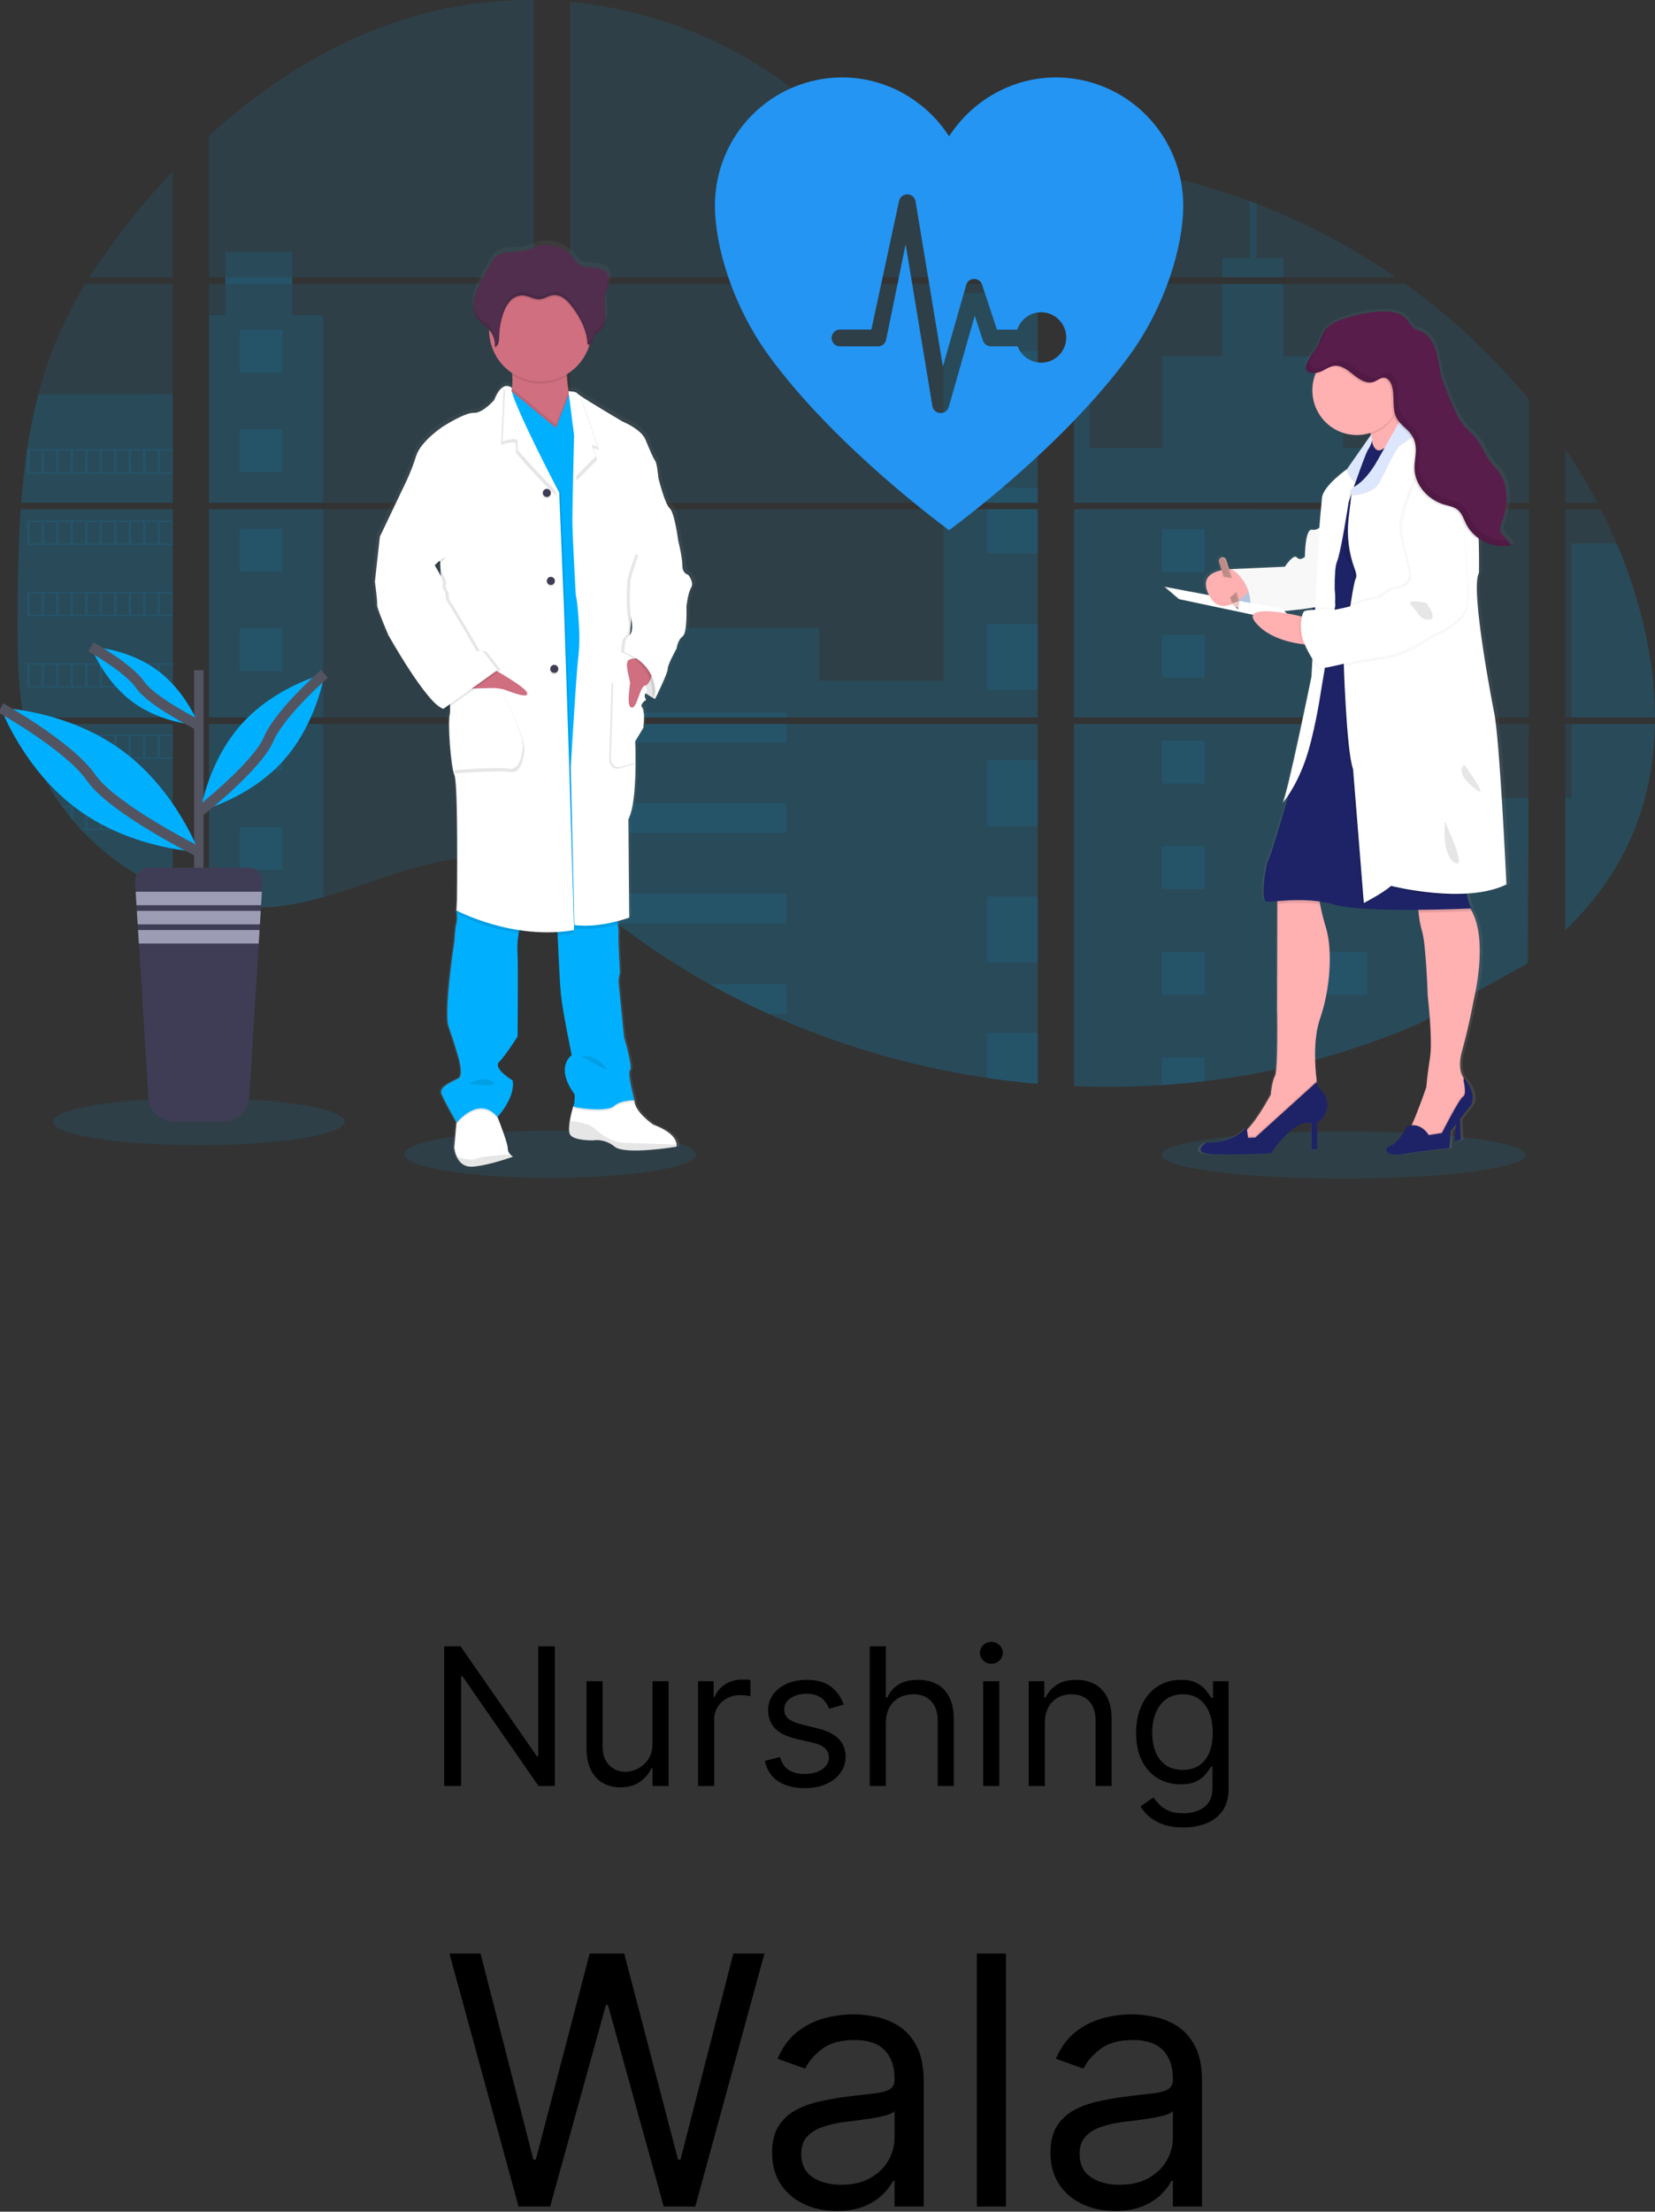 <svg width="319" height="426" viewBox="0 0 319 426" fill="none" xmlns="http://www.w3.org/2000/svg">
<rect x="0" y="0" width="319" height="426" fill="#333333" stroke="none"/>
<g clip-path="url(#clip0_136_170)">
<path d="M106.954 317.091V344H103.8L89.137 322.872H88.874V344H85.615V317.091H88.769L103.485 338.271H103.748V317.091H106.954ZM125.772 335.749V323.818H128.873V344H125.772V340.584H125.562C125.089 341.609 124.353 342.48 123.355 343.199C122.356 343.908 121.095 344.263 119.57 344.263C118.309 344.263 117.188 343.987 116.207 343.435C115.226 342.874 114.455 342.033 113.894 340.912C113.334 339.782 113.053 338.359 113.053 336.642V323.818H116.154V336.432C116.154 337.903 116.566 339.077 117.389 339.953C118.221 340.829 119.281 341.267 120.569 341.267C121.34 341.267 122.124 341.07 122.921 340.676C123.727 340.282 124.401 339.677 124.944 338.863C125.496 338.048 125.772 337.01 125.772 335.749ZM134.552 344V323.818H137.548V326.866H137.758C138.126 325.868 138.792 325.058 139.756 324.436C140.719 323.814 141.805 323.503 143.014 323.503C143.242 323.503 143.527 323.507 143.868 323.516C144.21 323.525 144.468 323.538 144.643 323.555V326.709C144.538 326.683 144.297 326.643 143.921 326.591C143.553 326.529 143.163 326.499 142.751 326.499C141.77 326.499 140.894 326.704 140.123 327.116C139.361 327.519 138.757 328.08 138.31 328.798C137.872 329.507 137.653 330.318 137.653 331.229V344H134.552ZM162.614 328.338L159.829 329.126C159.654 328.662 159.395 328.211 159.054 327.773C158.721 327.326 158.265 326.958 157.687 326.669C157.109 326.38 156.369 326.236 155.467 326.236C154.232 326.236 153.202 326.52 152.379 327.09C151.564 327.65 151.157 328.364 151.157 329.232C151.157 330.002 151.437 330.611 151.998 331.058C152.559 331.505 153.435 331.877 154.626 332.175L157.622 332.911C159.426 333.348 160.771 334.019 161.655 334.921C162.54 335.814 162.982 336.966 162.982 338.376C162.982 339.533 162.65 340.566 161.984 341.477C161.327 342.388 160.407 343.107 159.225 343.632C158.042 344.158 156.667 344.42 155.099 344.42C153.04 344.42 151.337 343.974 149.988 343.08C148.639 342.187 147.785 340.882 147.426 339.165L150.369 338.429C150.649 339.515 151.179 340.33 151.959 340.873C152.747 341.416 153.776 341.688 155.046 341.688C156.492 341.688 157.639 341.381 158.489 340.768C159.347 340.146 159.776 339.401 159.776 338.534C159.776 337.833 159.531 337.246 159.041 336.773C158.55 336.292 157.797 335.933 156.781 335.696L153.417 334.908C151.569 334.47 150.211 333.791 149.344 332.871C148.485 331.943 148.056 330.782 148.056 329.389C148.056 328.25 148.376 327.243 149.015 326.367C149.664 325.491 150.544 324.804 151.656 324.304C152.778 323.805 154.048 323.555 155.467 323.555C157.464 323.555 159.032 323.993 160.171 324.869C161.318 325.745 162.133 326.902 162.614 328.338ZM170.751 331.859V344H167.65V317.091H170.751V326.972H171.014C171.487 325.929 172.196 325.101 173.142 324.488C174.097 323.866 175.367 323.555 176.953 323.555C178.328 323.555 179.532 323.831 180.566 324.383C181.6 324.926 182.401 325.763 182.97 326.893C183.549 328.014 183.838 329.442 183.838 331.176V344H180.737V331.386C180.737 329.783 180.321 328.544 179.489 327.668C178.665 326.783 177.522 326.341 176.059 326.341C175.043 326.341 174.132 326.556 173.326 326.985C172.529 327.414 171.898 328.04 171.434 328.864C170.979 329.687 170.751 330.686 170.751 331.859ZM189.51 344V323.818H192.611V344H189.51ZM191.087 320.455C190.483 320.455 189.962 320.249 189.524 319.837C189.094 319.425 188.88 318.93 188.88 318.352C188.88 317.774 189.094 317.279 189.524 316.868C189.962 316.456 190.483 316.25 191.087 316.25C191.692 316.25 192.208 316.456 192.638 316.868C193.076 317.279 193.295 317.774 193.295 318.352C193.295 318.93 193.076 319.425 192.638 319.837C192.208 320.249 191.692 320.455 191.087 320.455ZM201.392 331.859V344H198.291V323.818H201.286V326.972H201.549C202.022 325.947 202.741 325.123 203.704 324.501C204.668 323.871 205.911 323.555 207.436 323.555C208.802 323.555 209.998 323.836 211.023 324.396C212.047 324.948 212.845 325.789 213.414 326.919C213.983 328.04 214.268 329.459 214.268 331.176V344H211.167V331.386C211.167 329.801 210.755 328.566 209.932 327.681C209.109 326.788 207.979 326.341 206.542 326.341C205.552 326.341 204.668 326.556 203.888 326.985C203.117 327.414 202.508 328.04 202.062 328.864C201.615 329.687 201.392 330.686 201.392 331.859ZM228.081 351.989C226.583 351.989 225.295 351.796 224.218 351.411C223.14 351.034 222.242 350.535 221.524 349.913C220.815 349.299 220.25 348.643 219.829 347.942L222.299 346.207C222.58 346.575 222.934 346.996 223.364 347.469C223.793 347.951 224.38 348.367 225.124 348.717C225.878 349.076 226.863 349.256 228.081 349.256C229.71 349.256 231.054 348.862 232.114 348.073C233.174 347.285 233.704 346.05 233.704 344.368V340.268H233.441C233.214 340.636 232.89 341.092 232.469 341.635C232.057 342.169 231.462 342.647 230.682 343.067C229.911 343.479 228.869 343.685 227.555 343.685C225.926 343.685 224.463 343.299 223.167 342.528C221.879 341.758 220.858 340.636 220.105 339.165C219.361 337.693 218.988 335.906 218.988 333.804C218.988 331.737 219.352 329.937 220.079 328.404C220.806 326.862 221.818 325.671 223.114 324.83C224.41 323.98 225.908 323.555 227.608 323.555C228.921 323.555 229.964 323.774 230.735 324.212C231.514 324.642 232.11 325.132 232.522 325.684C232.942 326.227 233.266 326.674 233.494 327.024H233.809V323.818H236.805V344.578C236.805 346.312 236.411 347.723 235.622 348.809C234.843 349.904 233.792 350.705 232.469 351.213C231.155 351.73 229.692 351.989 228.081 351.989ZM227.975 340.899C229.219 340.899 230.27 340.614 231.129 340.045C231.987 339.476 232.64 338.657 233.087 337.588C233.533 336.519 233.757 335.241 233.757 333.751C233.757 332.297 233.538 331.014 233.1 329.902C232.662 328.789 232.014 327.918 231.155 327.287C230.297 326.656 229.237 326.341 227.975 326.341C226.662 326.341 225.567 326.674 224.691 327.339C223.823 328.005 223.171 328.899 222.733 330.02C222.304 331.141 222.089 332.385 222.089 333.751C222.089 335.153 222.308 336.392 222.746 337.47C223.193 338.538 223.85 339.379 224.717 339.993C225.593 340.597 226.679 340.899 227.975 340.899ZM99.951 425L86.627 376.273H92.623L102.806 415.959H103.282L113.656 376.273H120.318L130.691 415.959H131.167L141.35 376.273H147.346L134.022 425H127.931L117.177 386.17H116.796L106.042 425H99.951ZM161.288 425.857C158.973 425.857 156.871 425.42 154.983 424.548C153.096 423.66 151.597 422.383 150.487 420.717C149.376 419.036 148.821 417.006 148.821 414.626C148.821 412.533 149.234 410.835 150.058 409.535C150.883 408.218 151.986 407.187 153.366 406.442C154.746 405.696 156.268 405.141 157.934 404.776C159.615 404.396 161.304 404.094 163.002 403.872C165.222 403.587 167.023 403.373 168.402 403.23C169.798 403.071 170.813 402.809 171.448 402.445C172.098 402.08 172.423 401.445 172.423 400.541V400.351C172.423 398.003 171.781 396.179 170.496 394.879C169.227 393.578 167.3 392.928 164.715 392.928C162.034 392.928 159.932 393.514 158.41 394.688C156.887 395.862 155.816 397.115 155.198 398.447L149.868 396.544C150.82 394.323 152.089 392.594 153.675 391.357C155.277 390.104 157.022 389.232 158.909 388.74C160.813 388.232 162.684 387.979 164.524 387.979C165.698 387.979 167.046 388.121 168.569 388.407C170.108 388.677 171.591 389.24 173.018 390.096C174.462 390.953 175.659 392.246 176.611 393.974C177.563 395.703 178.038 398.019 178.038 400.922V425H172.423V420.051H172.138C171.757 420.844 171.123 421.693 170.235 422.597C169.346 423.501 168.165 424.27 166.689 424.905C165.214 425.539 163.414 425.857 161.288 425.857ZM162.145 420.812C164.366 420.812 166.237 420.376 167.76 419.504C169.299 418.632 170.457 417.505 171.234 416.125C172.027 414.745 172.423 413.294 172.423 411.771V406.632C172.186 406.918 171.662 407.179 170.853 407.417C170.06 407.639 169.14 407.838 168.093 408.012C167.062 408.171 166.055 408.313 165.072 408.44C164.104 408.551 163.319 408.647 162.716 408.726C161.257 408.916 159.893 409.225 158.624 409.654C157.371 410.066 156.355 410.693 155.578 411.533C154.817 412.358 154.436 413.484 154.436 414.912C154.436 416.863 155.158 418.338 156.601 419.337C158.061 420.321 159.909 420.812 162.145 420.812ZM193.902 376.273V425H188.287V376.273H193.902ZM214.941 425.857C212.625 425.857 210.523 425.42 208.636 424.548C206.748 423.66 205.249 422.383 204.139 420.717C203.029 419.036 202.473 417.006 202.473 414.626C202.473 412.533 202.886 410.835 203.711 409.535C204.536 408.218 205.638 407.187 207.018 406.442C208.398 405.696 209.921 405.141 211.586 404.776C213.267 404.396 214.957 404.094 216.654 403.872C218.875 403.587 220.675 403.373 222.055 403.23C223.451 403.071 224.466 402.809 225.1 402.445C225.751 402.08 226.076 401.445 226.076 400.541V400.351C226.076 398.003 225.433 396.179 224.149 394.879C222.88 393.578 220.952 392.928 218.367 392.928C215.686 392.928 213.585 393.514 212.062 394.688C210.539 395.862 209.469 397.115 208.85 398.447L203.52 396.544C204.472 394.323 205.741 392.594 207.327 391.357C208.929 390.104 210.674 389.232 212.562 388.74C214.465 388.232 216.337 387.979 218.177 387.979C219.35 387.979 220.699 388.121 222.221 388.407C223.76 388.677 225.243 389.24 226.671 390.096C228.114 390.953 229.312 392.246 230.263 393.974C231.215 395.703 231.691 398.019 231.691 400.922V425H226.076V420.051H225.79C225.41 420.844 224.775 421.693 223.887 422.597C222.999 423.501 221.817 424.27 220.342 424.905C218.867 425.539 217.066 425.857 214.941 425.857ZM215.797 420.812C218.018 420.812 219.89 420.376 221.412 419.504C222.951 418.632 224.109 417.505 224.886 416.125C225.679 414.745 226.076 413.294 226.076 411.771V406.632C225.838 406.918 225.314 407.179 224.505 407.417C223.712 407.639 222.792 407.838 221.746 408.012C220.715 408.171 219.707 408.313 218.724 408.44C217.756 408.551 216.971 408.647 216.368 408.726C214.909 408.916 213.545 409.225 212.276 409.654C211.023 410.066 210.008 410.693 209.231 411.533C208.469 412.358 208.089 413.484 208.089 414.912C208.089 416.863 208.81 418.338 210.254 419.337C211.713 420.321 213.561 420.812 215.797 420.812Z" fill="black"/>
<path opacity="0.1" d="M106.054 226.872C121.589 226.872 134.183 224.84 134.183 222.334C134.183 219.827 121.589 217.795 106.054 217.795C90.519 217.795 77.925 219.827 77.925 222.334C77.925 224.84 90.519 226.872 106.054 226.872Z" fill="#00B0FF"/>
<path opacity="0.1" d="M258.958 227C278.343 227 294.058 224.968 294.058 222.461C294.058 219.955 278.343 217.923 258.958 217.923C239.573 217.923 223.858 219.955 223.858 222.461C223.858 224.968 239.573 227 258.958 227Z" fill="#00B0FF"/>
<path opacity="0.1" d="M3.995 98.08H33.293V138.197H6.14C6.068 138.609 5.999 139.024 5.924 139.438H33.293V171.791C33.244 171.777 33.201 171.759 33.155 171.742C32.381 171.435 31.613 171.11 30.845 170.762L30.355 170.539C29.585 170.173 28.815 169.786 28.045 169.379C27.777 169.236 27.508 169.089 27.243 168.938C22.969 166.533 19.087 163.485 15.73 159.901C15.632 159.805 15.54 159.704 15.441 159.611C14.974 159.101 14.515 158.584 14.07 158.057L13.579 157.477C13.054 156.83 12.546 156.166 12.052 155.493C11.98 155.394 11.911 155.296 11.836 155.203C9.828 152.407 8.161 149.379 6.871 146.184C6.83 146.088 6.796 145.984 6.758 145.894C6.362 144.869 6.01 143.835 5.704 142.791C5.572 142.353 5.445 141.921 5.335 141.465C5.295 141.332 5.26 141.201 5.228 141.071C3.588 134.641 3.395 127.963 3.395 121.33C3.395 120.556 3.395 119.779 3.395 119.01C3.395 116.328 3.427 113.628 3.473 110.931C3.473 110.232 3.502 109.536 3.516 108.834C3.557 107.053 3.614 105.272 3.689 103.492C3.707 102.996 3.73 102.503 3.756 102.01C3.756 101.726 3.77 101.442 3.799 101.157C3.868 100.125 3.926 99.101 3.995 98.08Z" fill="#00B0FF"/>
<path opacity="0.1" d="M33.293 53.413H17.223C19.835 49.306 22.689 45.358 25.77 41.593C28.158 38.646 30.678 35.775 33.293 33.009V53.413Z" fill="#00B0FF"/>
<path opacity="0.1" d="M33.293 54.655V96.839H4.088C4.088 96.717 4.108 96.593 4.117 96.471C4.143 96.137 4.169 95.804 4.198 95.473C4.229 95.085 4.264 94.693 4.302 94.313C4.339 93.933 4.379 93.469 4.423 93.049C4.466 92.628 4.506 92.202 4.556 91.781C4.605 91.361 4.648 90.94 4.7 90.523C4.752 90.105 4.798 89.682 4.853 89.264C4.896 88.916 4.942 88.571 4.989 88.223C5.055 87.733 5.124 87.24 5.199 86.753C5.199 86.68 5.22 86.605 5.231 86.535C5.758 82.969 6.476 79.433 7.382 75.944C8.33 72.284 9.541 68.698 11.005 65.214C12.56 61.569 14.382 58.044 16.455 54.669L33.293 54.655Z" fill="#00B0FF"/>
<path opacity="0.1" d="M40.288 98.077V138.197H102.864V98.077H40.288ZM40.288 139.435V173.888C40.646 173.964 41.001 174.036 41.353 174.097C41.832 174.19 42.309 174.274 42.796 174.346C42.889 174.361 42.984 174.375 43.085 174.384C43.276 174.416 43.472 174.442 43.663 174.468C44.145 174.535 44.624 174.59 45.106 174.633C45.334 174.657 45.565 174.677 45.796 174.694L46.353 174.738C46.656 174.761 46.956 174.778 47.254 174.787C47.438 174.787 47.623 174.805 47.814 174.81C47.958 174.81 48.102 174.81 48.252 174.81C48.403 174.81 48.616 174.81 48.798 174.81C49.046 174.81 49.295 174.81 49.54 174.81H49.872C50.12 174.81 50.368 174.81 50.614 174.787H50.631C50.801 174.787 50.975 174.787 51.148 174.764C51.196 174.767 51.244 174.767 51.292 174.764C51.437 174.764 51.581 174.764 51.719 174.744H51.821L52.788 174.668C53.105 174.639 53.425 174.602 53.749 174.567L54.407 174.488C57.085 174.112 59.733 173.546 62.331 172.795C68.168 171.159 73.878 168.871 79.713 167.195C87.256 165.034 95.59 163.973 102.879 166.615V139.435H40.288ZM102.864 53.413V0.003C96.013 -0.072 89.181 0.733 82.533 2.398C66.687 6.398 52.47 15.072 40.288 26.15V53.411H43.429V54.649H40.288V96.839H102.864V54.652H56.324V53.413H102.864ZM183.241 35.372C179.321 35.233 175.423 33.986 171.899 32.06C165.158 28.377 159.774 22.69 153.758 17.89C141.259 7.894 125.757 1.862 109.853 0.365V53.413H199.184L199.407 53.178L183.241 35.372ZM191.379 33.922L200.007 43.434V31.428C197.118 31.788 194.586 32.643 191.39 33.91L191.379 33.922ZM200.007 182.443V139.435H181.621C181.572 139.253 181.523 139.067 181.465 138.881C181.52 139.067 181.567 139.253 181.618 139.435H109.865V170.539C110.546 171.046 111.219 171.58 111.886 172.122C112.604 172.702 113.315 173.314 114.028 173.914L114.746 174.512C115.09 174.802 115.436 175.092 115.786 175.364C116.478 175.929 117.178 176.486 117.884 177.035C118.234 177.325 118.592 177.586 118.947 177.858C124.584 182.188 130.53 186.095 136.738 189.548C138.129 190.322 139.533 191.077 140.95 191.813C141.894 192.298 142.843 192.779 143.796 193.246C145.228 193.948 146.671 194.625 148.126 195.276C161.54 201.325 175.724 205.476 190.273 207.61C193.504 208.09 196.748 208.467 200.004 208.741V182.44H200.293L200.007 182.443ZM109.865 54.652V96.839H200.019V54.652H109.865ZM109.865 98.077V138.197H200.019V98.077H109.865ZM207.016 31.376V44.768L218.029 32.629C214.38 32.037 210.709 31.615 207.016 31.361V31.376ZM207.016 98.092V138.197H294.702V98.077L207.016 98.092ZM294.382 185.628L294.69 139.435H207.016V209.202C212.664 209.441 218.321 209.373 223.962 208.999H224.06C226.754 208.829 229.436 208.582 232.105 208.257H232.166C246.406 206.592 260.331 202.859 273.504 197.176L294.382 185.628ZM311.61 104.684C311.281 103.904 310.937 103.129 310.588 102.364C309.936 100.914 309.246 99.504 308.535 98.095H301.694V138.197H318.991C318.983 126.84 316.122 115.24 311.619 104.669L311.61 104.684ZM301.694 139.45V179.181C306.567 174.488 310.683 169.12 313.648 162.984C317.213 155.594 318.844 147.593 318.977 139.444L301.694 139.45ZM301.694 86.402V96.842H307.895C306.019 93.248 303.952 89.758 301.702 86.387L301.694 86.402ZM242.226 39.247C241.77 39.073 241.314 38.896 240.855 38.725C236.014 36.929 231.067 35.435 226.043 34.253L209.19 52.833L208.867 53.178L209.083 53.416H269.065C260.711 47.64 251.705 42.878 242.235 39.232L242.226 39.247ZM270.823 54.666H208.246L207.016 55.797V96.839H217.796H217.813H294.714V76.959C287.757 68.507 279.728 61.008 270.831 54.652L270.823 54.666Z" fill="#00B0FF"/>
<path opacity="0.1" d="M33.293 75.933V96.839H4.088C4.088 96.717 4.108 96.593 4.117 96.471C4.143 96.137 4.169 95.804 4.198 95.473C4.229 95.085 4.264 94.693 4.302 94.313C4.339 93.933 4.379 93.469 4.423 93.049C4.466 92.628 4.506 92.202 4.556 91.781C4.605 91.361 4.648 90.94 4.7 90.523C4.752 90.105 4.798 89.682 4.853 89.264C4.896 88.916 4.942 88.571 4.989 88.223C5.055 87.733 5.124 87.24 5.199 86.753C5.199 86.68 5.22 86.605 5.231 86.535C5.758 82.969 6.476 79.433 7.382 75.944L33.293 75.933Z" fill="#00B0FF"/>
<path opacity="0.1" d="M3.995 98.08H33.293V138.197H6.14C6.068 138.609 5.999 139.024 5.924 139.438H33.293V171.791C33.244 171.777 33.201 171.759 33.155 171.742C32.381 171.435 31.613 171.11 30.845 170.762L30.355 170.539C29.585 170.173 28.815 169.786 28.045 169.379C27.777 169.236 27.508 169.089 27.243 168.938C22.969 166.533 19.087 163.485 15.73 159.901C15.632 159.805 15.54 159.704 15.441 159.611C14.974 159.101 14.515 158.584 14.07 158.057L13.579 157.477C13.054 156.83 12.546 156.166 12.052 155.493C11.98 155.394 11.911 155.296 11.836 155.203C9.828 152.407 8.161 149.379 6.871 146.184C6.83 146.088 6.796 145.984 6.758 145.894C6.362 144.869 6.01 143.835 5.704 142.791C5.572 142.353 5.445 141.921 5.335 141.465C5.295 141.332 5.26 141.201 5.228 141.071C3.588 134.641 3.395 127.963 3.395 121.33C3.395 120.556 3.395 119.779 3.395 119.01C3.395 116.328 3.427 113.628 3.473 110.931C3.473 110.232 3.502 109.536 3.516 108.834C3.557 107.053 3.614 105.272 3.689 103.492C3.707 102.996 3.73 102.503 3.756 102.01C3.756 101.726 3.77 101.442 3.799 101.157C3.868 100.125 3.926 99.101 3.995 98.08Z" fill="#00B0FF"/>
<path opacity="0.1" d="M62.317 60.693V96.839H40.288V60.693H43.429V48.454H56.321V60.693H62.317Z" fill="#00B0FF"/>
<path opacity="0.1" d="M62.317 98.077H40.291V138.194H62.317V98.077Z" fill="#00B0FF"/>
<path opacity="0.1" d="M40.288 139.438H62.317V172.789C59.718 173.539 57.07 174.104 54.393 174.48L53.734 174.561C53.411 174.599 53.091 174.631 52.773 174.662C52.456 174.694 52.127 174.718 51.806 174.738H51.705C51.566 174.738 51.416 174.755 51.281 174.758H51.133C50.96 174.758 50.787 174.776 50.614 174.781C50.368 174.796 50.123 174.799 49.872 174.802C49.765 174.802 49.664 174.802 49.557 174.802C49.309 174.802 49.064 174.802 48.815 174.802H48.27C48.123 174.802 47.981 174.802 47.828 174.802L47.271 174.781C46.982 174.781 46.67 174.749 46.37 174.729L45.816 174.689L45.126 174.625C44.641 174.581 44.159 174.526 43.683 174.459L43.105 174.378L42.817 174.338C42.335 174.262 41.858 174.181 41.373 174.088C41.018 174.027 40.666 173.952 40.308 173.879L40.288 139.438Z" fill="#00B0FF"/>
<path opacity="0.1" d="M200.019 56.424H181.855V96.836H200.019V56.424Z" fill="#00B0FF"/>
<path opacity="0.1" d="M200.022 98.077V138.197H109.865V120.892H157.886V131.101H181.855V98.077H200.022Z" fill="#00B0FF"/>
<path opacity="0.1" d="M200.307 182.452H200.019V208.77C196.766 208.494 193.524 208.118 190.29 207.642C175.734 205.501 161.544 201.341 148.126 195.282C144.252 193.53 140.457 191.618 136.741 189.546C130.533 186.091 124.586 182.184 118.947 177.855C117.53 176.765 116.132 175.649 114.752 174.509C113.797 173.717 112.847 172.905 111.886 172.116C111.219 171.574 110.546 171.04 109.865 170.53V139.438H181.616C181.567 139.253 181.517 139.067 181.465 138.884C181.52 139.067 181.572 139.253 181.621 139.438H200.019V182.435C200.117 182.438 200.212 182.446 200.307 182.452Z" fill="#00B0FF"/>
<path opacity="0.1" d="M247.391 53.413H235.555V49.719H240.861V38.713C241.321 38.881 241.779 39.054 242.235 39.232V49.719H247.391V53.413Z" fill="#00B0FF"/>
<path opacity="0.1" d="M275.906 96.839H217.801C217.801 96.839 217.801 96.839 217.821 96.854L217.795 96.839H207.016V56.427H210.07V86.297H224.028V68.607H235.558V54.655H247.394V68.618H258.923V86.309H275.906V96.839Z" fill="#00B0FF"/>
<path opacity="0.1" d="M207.016 98.077V138.197H275.906V98.077H207.016ZM294.607 185.422L294.702 153.666H275.906V139.456H207.016V209.202C212.664 209.441 218.321 209.373 223.962 208.999H224.06C226.754 208.829 229.436 208.582 232.105 208.257H232.166C246.406 206.592 260.331 202.859 273.504 197.176" fill="#00B0FF"/>
<path opacity="0.1" d="M302.918 139.438H318.988C318.847 147.585 317.219 155.586 313.657 162.975C310.692 169.115 306.572 174.483 301.705 179.172V153.651H302.918V139.438Z" fill="#00B0FF"/>
<path opacity="0.1" d="M318.997 138.197H302.918V104.669H311.618C316.122 115.24 318.983 126.84 318.997 138.197Z" fill="#00B0FF"/>
<path opacity="0.1" d="M200.022 67.659H190.29V80.329H200.022V67.659Z" fill="#00B0FF"/>
<path opacity="0.1" d="M200.022 93.922H190.29V96.839H200.022V93.922Z" fill="#00B0FF"/>
<path opacity="0.1" d="M200.022 98.077H190.29V106.589H200.022V98.077Z" fill="#00B0FF"/>
<path opacity="0.1" d="M200.022 120.185H190.29V132.855H200.022V120.185Z" fill="#00B0FF"/>
<path opacity="0.1" d="M200.022 146.448H190.29V159.118H200.022V146.448Z" fill="#00B0FF"/>
<path opacity="0.1" d="M200.019 182.435C200.117 182.435 200.212 182.435 200.307 182.452H200.019V185.396H190.29V172.711H200.019V182.435Z" fill="#00B0FF"/>
<path opacity="0.1" d="M200.019 198.968V208.756C196.766 208.479 193.523 208.103 190.29 207.628V198.968H200.019Z" fill="#00B0FF"/>
<path opacity="0.1" d="M151.57 137.266H109.865V138.197H151.57V137.266Z" fill="#00B0FF"/>
<path opacity="0.1" d="M151.57 139.435H109.865V143.002H151.57V139.435Z" fill="#00B0FF"/>
<path opacity="0.1" d="M151.57 154.695H109.865V160.432H151.57V154.695Z" fill="#00B0FF"/>
<path opacity="0.1" d="M151.567 172.125V177.861H118.947C117.53 176.775 116.131 175.659 114.749 174.515C113.794 173.723 112.847 172.911 111.883 172.125H151.567Z" fill="#00B0FF"/>
<path opacity="0.1" d="M151.567 189.551V195.282H148.123C144.253 193.528 140.459 191.615 136.741 189.543L151.567 189.551Z" fill="#00B0FF"/>
<path opacity="0.1" d="M232.175 101.966H223.965V110.214H232.175V101.966Z" fill="#00B0FF"/>
<path opacity="0.1" d="M54.413 63.538H46.203V71.785H54.413V63.538Z" fill="#00B0FF"/>
<path opacity="0.1" d="M54.413 82.695H46.203V90.943H54.413V82.695Z" fill="#00B0FF"/>
<path opacity="0.1" d="M54.413 101.853H46.203V110.101H54.413V101.853Z" fill="#00B0FF"/>
<path opacity="0.1" d="M54.413 121.008H46.203V129.256H54.413V121.008Z" fill="#00B0FF"/>
<path opacity="0.1" d="M54.413 140.166H46.203V148.414H54.413V140.166Z" fill="#00B0FF"/>
<path opacity="0.1" d="M54.413 159.324H46.203V167.572H54.413V159.324Z" fill="#00B0FF"/>
<path opacity="0.1" d="M263.516 101.966H255.306V110.214H263.516V101.966Z" fill="#00B0FF"/>
<path opacity="0.1" d="M232.175 122.31H223.965V130.558H232.175V122.31Z" fill="#00B0FF"/>
<path opacity="0.1" d="M263.516 122.31H255.306V130.558H263.516V122.31Z" fill="#00B0FF"/>
<path opacity="0.1" d="M232.175 142.652H223.965V150.899H232.175V142.652Z" fill="#00B0FF"/>
<path opacity="0.1" d="M263.516 142.652H255.306V150.899H263.516V142.652Z" fill="#00B0FF"/>
<path opacity="0.1" d="M232.175 162.995H223.965V171.243H232.175V162.995Z" fill="#00B0FF"/>
<path opacity="0.1" d="M263.516 162.995H255.306V171.243H263.516V162.995Z" fill="#00B0FF"/>
<path opacity="0.1" d="M232.175 183.339H223.965V191.587H232.175V183.339Z" fill="#00B0FF"/>
<path opacity="0.1" d="M263.516 183.339H255.306V191.587H263.516V183.339Z" fill="#00B0FF"/>
<path opacity="0.1" d="M223.965 208.999V203.681H232.172V208.242L223.965 208.999Z" fill="#00B0FF"/>
<path opacity="0.1" d="M5.196 86.529V91.248H33.293V86.529H5.196ZM7.996 90.952H5.704V86.819H8.014L7.996 90.952ZM10.794 90.952H8.484V86.819H10.794V90.952ZM13.585 90.952H11.276V86.819H13.585V90.952ZM16.383 90.952H14.076V86.819H16.385L16.383 90.952ZM19.177 90.952H16.867V86.819H19.177V90.952ZM21.974 90.952H19.665V86.819H21.974V90.952ZM24.771 90.952H22.462V86.819H24.771V90.952ZM27.566 90.952H25.256V86.819H27.566V90.952ZM30.36 90.952H28.051V86.819H30.36V90.952ZM33.155 90.952H30.845V86.819H33.155V90.952Z" fill="#00B0FF"/>
<path opacity="0.1" d="M5.196 100.258V104.977H33.293V100.258H5.196ZM7.996 104.678H5.704V100.557H8.014L7.996 104.678ZM10.794 104.678H8.484V100.557H10.794V104.678ZM13.585 104.678H11.276V100.557H13.585V104.678ZM16.383 104.678H14.076V100.557H16.385L16.383 104.678ZM19.177 104.678H16.867V100.557H19.177V104.678ZM21.974 104.678H19.665V100.557H21.974V104.678ZM24.771 104.678H22.462V100.557H24.771V104.678ZM27.566 104.678H25.256V100.557H27.566V104.678ZM30.36 104.678H28.051V100.557H30.36V104.678ZM33.155 104.678H30.845V100.557H33.155V104.678Z" fill="#00B0FF"/>
<path opacity="0.1" d="M5.196 113.993V118.72H33.293V113.993H5.196ZM7.996 118.413H5.704V114.289H8.014L7.996 118.413ZM10.794 118.413H8.484V114.289H10.794V118.413ZM13.585 118.413H11.276V114.289H13.585V118.413ZM16.383 118.413H14.076V114.289H16.385L16.383 118.413ZM19.177 118.413H16.867V114.289H19.177V118.413ZM21.974 118.413H19.665V114.289H21.974V118.413ZM24.771 118.413H22.462V114.289H24.771V118.413ZM27.566 118.413H25.256V114.289H27.566V118.413ZM30.36 118.413H28.051V114.289H30.36V118.413ZM33.155 118.413H30.845V114.289H33.155V118.413Z" fill="#00B0FF"/>
<path opacity="0.1" d="M5.196 127.728V132.44H33.293V127.728H5.196ZM7.996 132.147H5.704V128.021H8.014L7.996 132.147ZM10.794 132.147H8.484V128.021H10.794V132.147ZM13.585 132.147H11.276V128.021H13.585V132.147ZM16.383 132.147H14.076V128.021H16.385L16.383 132.147ZM19.177 132.147H16.867V128.021H19.177V132.147ZM21.974 132.147H19.665V128.021H21.974V132.147ZM24.771 132.147H22.462V128.021H24.771V132.147ZM27.566 132.147H25.256V128.021H27.566V132.147ZM30.36 132.147H28.051V128.021H30.36V132.147ZM33.155 132.147H30.845V128.021H33.155V132.147Z" fill="#00B0FF"/>
<path opacity="0.1" d="M5.317 141.46C5.43 141.903 5.557 142.347 5.69 142.785V141.755H7.999V145.879H6.764C6.801 145.975 6.839 146.079 6.876 146.169H33.293V141.46H5.317ZM10.802 145.879H8.493V141.755H10.802V145.879ZM13.594 145.879H11.284V141.755H13.594V145.879ZM16.391 145.879H14.076V141.755H16.385L16.391 145.879ZM19.185 145.879H16.876V141.755H19.185V145.879ZM21.983 145.879H19.673V141.755H21.983V145.879ZM24.78 145.879H22.471V141.755H24.78V145.879ZM27.574 145.879H25.265V141.755H27.574V145.879ZM30.369 145.879H28.059V141.755H30.369V145.879ZM33.163 145.879H30.854V141.755H33.163V145.879Z" fill="#00B0FF"/>
<path opacity="0.1" d="M11.842 155.194C11.914 155.287 11.983 155.391 12.058 155.484H13.585V157.465C13.75 157.662 13.912 157.859 14.079 158.045V155.473H16.388V159.611H15.453C15.546 159.707 15.635 159.808 15.742 159.901H33.302V155.194H11.842ZM19.177 159.611H16.868V155.49H19.177V159.611ZM21.974 159.611H19.665V155.49H21.974V159.611ZM24.772 159.611H22.462V155.49H24.772V159.611ZM27.566 159.611H25.257V155.49H27.566V159.611ZM30.36 159.611H28.051V155.49H30.36V159.611ZM33.155 159.611H30.845V155.49H33.155V159.611Z" fill="#00B0FF"/>
<path opacity="0.1" d="M27.254 168.926C27.517 169.077 27.785 169.216 28.057 169.367V169.222H30.366V170.527L30.857 170.756V169.222H33.166V171.73C33.211 171.753 33.257 171.77 33.305 171.783V168.926H27.254Z" fill="#00B0FF"/>
<path opacity="0.1" d="M217.801 96.839H217.819H217.801ZM200.019 182.432H200.307H200.019ZM181.465 138.881C181.52 139.067 181.567 139.253 181.618 139.435C181.572 139.253 181.523 139.067 181.465 138.881ZM217.801 96.83H217.819H217.801ZM43.44 53.405V54.643H56.336V53.405H43.44ZM200.019 182.432H200.307H200.019ZM181.465 138.881C181.52 139.067 181.567 139.253 181.618 139.435C181.572 139.253 181.523 139.067 181.465 138.881ZM217.801 96.83H217.819H217.801ZM200.019 182.423H200.307H200.019ZM181.465 138.881C181.52 139.067 181.567 139.253 181.618 139.435C181.572 139.253 181.523 139.067 181.465 138.881Z" fill="#00B0FF"/>
<path d="M133.253 110.107C133.253 110.107 132.116 109.947 132.116 108.283C132.116 106.618 131.302 103.509 131.302 103.509C131.302 103.495 130.598 98.095 129.625 97.236C128.652 96.378 127.402 91.338 127.402 91.338C127.402 91.338 127.188 88.603 126.752 88.014C126.317 87.425 125.728 85.984 124.859 83.928C123.99 81.872 120.367 80.448 120.367 80.448C120.367 80.448 113.817 76.631 111.961 75.387C111.792 75.285 111.634 75.165 111.49 75.031C111.167 74.604 109.758 74.596 109.758 74.596C109.611 73.662 109.469 72.589 109.423 71.617C109.423 71.513 109.423 71.408 109.409 71.304C111.478 70.075 113.037 68.137 113.799 65.846C113.834 65.736 113.863 65.62 113.895 65.51C114.019 65.469 114.133 65.402 114.23 65.314C114.327 65.226 114.404 65.119 114.458 64.999C114.625 64.625 114.628 64.187 114.836 63.839C115.078 63.427 115.54 63.207 115.904 62.897C116.822 62.114 117.059 60.794 117.015 59.593C116.986 58.622 116.831 57.642 116.891 56.676L116.909 56.432C116.926 56.287 116.946 56.142 116.972 56.003C117.113 55.284 117.422 54.605 117.596 53.892C117.769 53.179 117.786 52.375 117.382 51.76C116.79 50.858 115.558 50.679 114.475 50.586C113.248 50.481 112.151 50.618 111.366 49.594C110.998 49.059 110.585 48.557 110.13 48.095C109.969 47.944 108.398 46.981 108.398 46.917C106.866 46.204 105.128 46.07 103.505 46.54C102.691 46.778 101.923 47.167 101.098 47.361C99.317 47.784 97.267 47.326 95.754 48.35C94.912 48.93 94.406 49.852 93.933 50.751C93.548 51.492 93.157 52.231 92.761 52.97C92.123 54.185 91.473 55.42 91.205 56.766C91.148 57.059 91.114 57.355 91.101 57.653V57.668C91.101 57.775 91.101 57.883 91.101 57.99V58.126C91.101 58.228 91.101 58.326 91.118 58.416C91.136 58.506 91.133 58.535 91.141 58.596C91.15 58.657 91.165 58.793 91.182 58.886C91.199 58.979 91.234 59.141 91.268 59.269C91.283 59.324 91.303 59.376 91.32 59.428C91.349 59.527 91.384 59.623 91.421 59.718C91.442 59.767 91.462 59.82 91.485 59.869C91.528 59.971 91.58 60.069 91.632 60.159C91.655 60.2 91.673 60.237 91.696 60.275C91.776 60.41 91.865 60.54 91.961 60.664C92.579 61.438 93.488 61.931 94.161 62.656C94.161 62.685 94.161 62.714 94.161 62.74C94.161 62.821 94.161 62.9 94.161 62.981C94.197 64.598 94.625 66.181 95.409 67.594C96.193 69.007 97.308 70.206 98.659 71.087C98.659 71.197 98.673 71.31 98.679 71.42C98.735 72.281 98.724 73.145 98.647 74.004C98.529 73.865 98.382 73.754 98.216 73.68C98.05 73.606 97.87 73.57 97.689 73.575C97.565 73.569 97.44 73.579 97.319 73.607L97.293 73.586V73.612C96.658 73.769 95.876 74.433 95.128 76.321C95.128 76.321 92.853 78.896 91.121 78.789C89.389 78.682 85.004 81.469 85.004 81.469C85.004 81.469 80.726 84.259 79.808 87.101C79.295 88.712 78.68 90.289 77.966 91.822L72.678 102.77L71.702 111.455C71.702 111.455 72.242 115.318 72.135 115.907C72.028 116.496 74.355 121.806 74.355 121.806C74.355 121.806 82.042 135.375 85.183 136.071L85.408 135.912C85.543 135.982 85.685 136.036 85.833 136.071L86.479 135.613C86.518 136.124 86.502 136.637 86.43 137.144C85.997 138.484 86.592 147.228 87.348 148.942C88.105 150.656 87.836 173.128 87.836 173.128L87.729 175.112C87.729 175.112 87.729 175.176 87.755 175.286L87.729 175.756L87.807 175.796C87.888 176.426 87.862 177.064 87.729 177.684C87.458 178.554 87.348 181.014 87.348 181.014C87.348 181.014 85.186 194.899 86.211 197.689C87.236 200.479 88.107 203.536 88.107 203.536C88.107 203.536 89.19 207.016 88.159 207.61C87.129 208.205 84.199 209.202 84.802 210.652C85.35 211.992 87.432 215.582 87.741 216.107L87.715 216.383L87.29 221.003C87.359 221.613 87.524 222.208 87.778 222.766C88.243 223.772 89.147 224.816 90.864 224.703C91.153 224.683 91.488 224.648 91.811 224.605C94.955 224.181 98.826 222.772 98.826 222.772C98.625 222.643 98.441 222.49 98.278 222.316C98.123 222.166 98.001 221.986 97.918 221.786C97.835 221.587 97.793 221.372 97.795 221.156C97.842 220.315 96.274 216.307 95.884 215.321C95.824 215.179 95.792 215.098 95.792 215.098C95.792 215.098 99.366 211.345 98.771 208.019C98.771 208.019 94.816 205.699 96.118 204.426C97.42 203.153 99.747 199.496 99.747 199.496C99.747 199.496 99.854 185.822 99.747 183.78C99.635 182.363 99.702 180.938 99.946 179.537C99.989 179.326 100.041 179.12 100.096 178.917C101.897 179.187 103.714 179.325 105.535 179.332C106.199 179.332 106.874 179.332 107.555 179.291C107.555 179.484 107.564 179.693 107.581 179.917C107.731 183.305 108.011 189.244 108.24 191.451C108.563 194.615 110.35 203.141 110.35 203.141C110.35 203.141 106.94 205.339 110.944 210.757C110.944 210.757 110.944 212.72 110.679 213.004C110.395 213.933 110.167 214.878 109.995 215.835C109.827 216.856 109.758 217.888 110.029 218.424C110.679 219.706 114.576 219.602 114.576 219.602L114.671 219.585C115.407 219.508 116.151 219.579 116.859 219.794C117.567 220.008 118.225 220.362 118.796 220.834C120.277 222.029 125.898 221.504 128.941 221.124C130.133 220.974 130.93 220.834 130.93 220.834C130.968 220.699 130.982 220.557 130.97 220.417C130.938 219.666 130.352 218.019 126.38 216.548C126.38 216.548 122.645 214.025 122.697 211.827H122.619H122.186C122.5 211.809 122.702 211.827 122.702 211.827C122.702 211.827 121.239 206.462 121.836 206.027C122.434 205.592 120.644 199.647 120.644 199.647C120.644 199.647 119.619 189.67 119.564 188.971C119.567 188.372 119.657 187.776 119.833 187.202L119.564 181.733C119.564 181.733 119.512 179.914 119.564 179.323C119.556 178.809 119.514 178.297 119.44 177.789C119.414 177.586 119.388 177.374 119.359 177.165C120.759 176.809 121.669 176.478 121.669 176.478L121.507 157.439C122.697 155.119 122.916 150.029 122.91 146.419C122.91 144.099 122.806 142.382 122.806 142.382L124.431 139.717C124.431 139.717 124.807 136.527 124.212 135.828C123.949 135.512 124.068 135.184 124.284 134.914C124.397 134.825 124.515 134.743 124.639 134.671C124.639 134.671 124.622 134.644 124.602 134.607C124.715 134.511 124.836 134.425 124.963 134.349C124.963 134.349 124.385 133.45 124.902 133.07C125.387 133.4 125.82 133.65 126.149 133.853C126.126 134.064 126.103 134.186 126.103 134.186L126.241 133.896C126.559 134.076 126.752 134.186 126.752 134.186C126.752 134.186 129.299 129.091 129.244 128.34C129.189 127.589 130.976 124.425 130.976 124.425C130.976 124.425 131.192 122.763 132.168 122.067C133.144 121.371 132.924 116.328 132.924 116.328C132.924 116.328 133.196 113.7 133.845 112.627C134.495 111.554 133.253 110.107 133.253 110.107ZM84.537 107.871L84.585 109.086C84.297 108.619 84.089 108.283 84.089 108.283L84.537 107.871Z" fill="url(#paint0_linear_136_170)"/>
<path d="M126.891 131.985L126.268 134.653C126.268 134.653 121.273 132.092 120.373 128.838C119.472 125.585 121.88 124.349 121.88 124.349L126.533 126.33L126.891 131.985Z" fill="white"/>
<path opacity="0.1" d="M126.891 131.985L126.268 134.653C126.268 134.653 121.273 132.092 120.373 128.838C119.472 125.585 121.88 124.349 121.88 124.349L126.533 126.33L126.891 131.985Z" fill="black"/>
<path d="M98.864 222.789C98.864 222.789 94.245 224.494 91.069 224.709C89.383 224.822 88.497 223.784 88.041 222.783C87.792 222.227 87.631 221.635 87.565 221.029L87.978 216.432L88.197 213.984L94.943 212.224L95.899 215.159L95.988 215.382C96.372 216.363 97.911 220.35 97.865 221.182C97.863 221.396 97.904 221.607 97.985 221.804C98.066 222.001 98.186 222.179 98.338 222.328C98.493 222.504 98.669 222.658 98.864 222.789Z" fill="white"/>
<path d="M130.413 220.452C130.424 220.591 130.411 220.732 130.372 220.866C130.372 220.866 120.494 222.522 118.473 220.866C117.903 220.383 117.239 220.024 116.523 219.813C115.808 219.602 115.056 219.544 114.316 219.643C114.316 219.643 110.494 219.747 109.856 218.483C109.591 217.952 109.66 216.922 109.824 215.907C109.992 214.956 110.216 214.016 110.494 213.091L110.647 212.969L111.556 212.236L122.203 211.92H122.284C122.232 214.106 125.898 216.615 125.898 216.615C129.792 218.065 130.367 219.703 130.413 220.452Z" fill="white"/>
<path opacity="0.1" d="M130.413 220.452C130.423 220.591 130.408 220.732 130.37 220.866C130.37 220.866 120.494 222.522 118.473 220.866C117.904 220.383 117.24 220.024 116.525 219.814C115.809 219.603 115.058 219.545 114.319 219.643C114.319 219.643 110.494 219.747 109.859 218.483C109.593 217.949 109.66 216.922 109.824 215.907C111.297 216.055 113.62 216.423 114.533 217.302C115.913 218.639 118.251 219.973 119.686 220.078C120.809 220.15 127.526 220.365 130.413 220.452Z" fill="black"/>
<path opacity="0.1" d="M98.864 222.789C98.864 222.789 94.245 224.494 91.069 224.709C89.383 224.822 88.497 223.784 88.044 222.78C89.219 223.178 90.85 223.595 91.707 223.213C92.723 222.76 96.326 222.467 98.347 222.342C98.501 222.512 98.674 222.662 98.864 222.789Z" fill="black"/>
<path d="M105.717 85.369C101.906 83.882 97.004 78.966 98.228 76.669C98.5 76.09 98.662 75.464 98.704 74.825C98.783 73.957 98.795 73.084 98.739 72.215C98.653 70.79 98.483 69.373 98.228 67.969C98.228 67.969 110.125 68.239 109.432 69.999C109.23 70.515 109.198 71.411 109.253 72.415C109.308 73.418 109.452 74.552 109.602 75.512C109.81 76.829 110.018 77.832 110.018 77.832C110.018 77.832 109.29 78.856 108.863 78.911C108.436 78.966 111.184 87.489 105.717 85.369Z" fill="#CF6F80"/>
<path opacity="0.1" d="M95.98 215.382L95.89 215.481C92.334 211.16 88.032 216.545 88.032 216.545L87.969 216.432L88.188 213.984L94.935 212.224L95.89 215.159L95.98 215.382Z" fill="black"/>
<path opacity="0.1" d="M122.287 212.224C122.287 212.224 119.689 212.169 118.303 213.399C116.917 214.628 110.22 213.665 110.509 213.399C110.594 213.266 110.646 213.115 110.659 212.958L111.568 212.224L122.214 211.908C122.255 212.102 122.287 212.224 122.287 212.224Z" fill="black"/>
<path d="M100.405 178.29C100.211 178.771 100.064 179.269 99.966 179.778C99.725 181.172 99.659 182.59 99.767 184.001C99.874 186.031 99.767 199.635 99.767 199.635C99.767 199.635 97.484 203.263 96.21 204.542C94.937 205.821 98.809 208.118 98.809 208.118C99.386 211.424 95.887 215.159 95.887 215.159C92.331 210.838 88.029 216.226 88.029 216.226C88.029 216.226 85.691 212.166 85.108 210.716C84.525 209.266 87.391 208.263 88.399 207.674C89.406 207.085 88.35 203.614 88.35 203.614C88.35 203.614 87.498 200.572 86.488 197.796C85.478 195.021 87.602 181.205 87.602 181.205C87.602 181.205 87.712 178.752 87.975 177.896C88.107 177.279 88.133 176.643 88.052 176.017C88.035 175.805 88.015 175.628 88.001 175.509C87.986 175.39 87.975 175.335 87.975 175.335L88.015 175.266L89.458 172.563C89.458 172.563 101.098 176.588 100.405 178.29Z" fill="#00B0FF"/>
<path d="M122.287 211.905C122.287 211.905 119.688 211.85 118.303 213.065C116.917 214.28 110.22 213.332 110.509 213.065C110.797 212.798 110.774 210.823 110.774 210.823C106.845 205.435 110.197 203.248 110.197 203.248C110.197 203.248 108.442 194.766 108.124 191.619C107.902 189.421 107.628 183.513 107.48 180.141C107.417 178.691 107.379 177.693 107.379 177.693L110.589 177.043L111.002 176.959L118.744 175.399C118.744 175.399 118.958 176.849 119.102 178.035C119.174 178.542 119.215 179.052 119.224 179.564C119.172 180.144 119.224 181.959 119.224 181.959L119.486 187.402C119.315 187.973 119.226 188.566 119.224 189.163C119.276 189.856 120.283 199.78 120.283 199.78C120.283 199.78 122.035 205.702 121.438 206.128C120.84 206.555 122.287 211.905 122.287 211.905Z" fill="#00B0FF"/>
<path opacity="0.1" d="M109.432 69.999C109.23 70.515 109.198 71.411 109.253 72.415C107.659 73.379 105.828 73.872 103.968 73.837C102.108 73.802 100.296 73.241 98.739 72.218C98.654 70.792 98.483 69.374 98.228 67.969C98.228 67.969 110.125 68.233 109.432 69.999Z" fill="black"/>
<path d="M114.03 63.59C114.033 64.635 113.869 65.674 113.545 66.667C112.822 68.892 111.339 70.789 109.358 72.022C107.378 73.255 105.027 73.745 102.721 73.406C100.415 73.066 98.304 71.918 96.759 70.165C95.214 68.413 94.336 66.168 94.279 63.828C94.279 63.746 94.279 63.671 94.279 63.59C94.257 62.273 94.496 60.964 94.982 59.74C95.468 58.517 96.192 57.403 97.112 56.463C98.031 55.523 99.127 54.777 100.337 54.268C101.546 53.758 102.845 53.496 104.156 53.496C105.468 53.496 106.766 53.758 107.976 54.268C109.185 54.777 110.281 55.523 111.201 56.463C112.12 57.403 112.844 58.517 113.331 59.74C113.817 60.964 114.056 62.273 114.033 63.59H114.03Z" fill="#CF6F80"/>
<path opacity="0.1" d="M105.717 85.369C101.906 83.882 97.004 78.966 98.228 76.669C98.5 76.09 98.662 75.464 98.704 74.825L103.921 79.131L107.148 81.791L109.602 75.515C109.81 76.832 110.018 77.835 110.018 77.835C110.018 77.835 109.29 78.859 108.863 78.914C108.436 78.969 111.184 87.489 105.717 85.369Z" fill="black"/>
<path d="M119.206 104.402L114.85 177.919L109.169 178.293L94.458 135.665L96.872 85.056L97.38 74.364L103.921 79.761L107.151 82.42L109.677 75.962L114.374 80.074L119.206 104.402Z" fill="#00B0FF"/>
<path opacity="0.1" d="M100.405 178.29C100.211 178.771 100.064 179.269 99.966 179.778C95.832 179.137 91.817 177.877 88.055 176.04L87.978 175.999L88.004 175.532L88.018 175.289L89.461 172.586C89.461 172.586 101.098 176.588 100.405 178.29Z" fill="black"/>
<path opacity="0.1" d="M110.656 179.79C109.599 179.97 108.533 180.092 107.463 180.155C107.399 178.705 107.362 177.708 107.362 177.708L110.572 177.058L110.656 179.79Z" fill="black"/>
<path opacity="0.1" d="M119.085 178.05C117.033 178.586 113.863 179.189 111.025 178.812L110.985 176.974L118.727 175.414C118.727 175.414 118.941 176.849 119.085 178.05Z" fill="black"/>
<path opacity="0.1" d="M110.973 179.149C99.138 181.179 88.298 175.358 88.298 175.358L88.402 173.386C88.402 173.386 88.67 151.03 87.926 149.316C87.181 147.602 86.6 138.91 87.022 137.576C87.444 136.242 85.483 116.238 85.483 116.238L85.166 108.117L73.544 103.387L78.74 92.506C79.442 90.981 80.045 89.412 80.547 87.808C81.451 84.984 85.645 82.208 85.645 82.208C85.645 82.208 89.946 79.436 91.647 79.54C93.347 79.645 95.576 77.087 95.576 77.087C97.221 72.873 98.71 74.781 98.71 74.781C98.71 74.981 98.71 74.781 98.63 75.405C98.052 80.03 107.965 94.647 108.107 94.905L109.051 118.007L110.006 147.242L110.973 179.149Z" fill="black"/>
<path d="M110.656 179.149C98.82 181.179 87.978 175.358 87.978 175.358L88.084 173.386C88.084 173.386 88.353 151.03 87.605 149.316C86.858 147.602 86.28 138.91 86.704 137.576C87.129 136.242 85.166 116.238 85.166 116.238L84.845 108.117L73.218 103.37L78.414 92.489C79.114 90.963 79.718 89.394 80.221 87.791C81.121 84.966 85.319 82.191 85.319 82.191C85.319 82.191 89.62 79.418 91.318 79.523C93.015 79.627 95.246 77.069 95.246 77.069C96.895 72.856 98.711 74.764 98.711 74.764C98.711 74.964 98.537 75.054 98.63 75.387C99.9 79.874 107.648 94.629 107.789 94.887L108.745 117.989L109.7 147.225L110.656 179.149Z" fill="white"/>
<path opacity="0.1" d="M107.466 95.546C106.193 95.012 99.449 87.278 99.449 87.278V85.517C99.204 84.937 97.746 85.291 96.562 85.697L97.071 75.004L97.648 75.486C98.912 79.969 107.319 95.288 107.466 95.546Z" fill="black"/>
<path d="M107.786 94.905C106.51 94.371 99.767 86.637 99.767 86.637V84.876C99.522 84.296 98.064 84.65 96.88 85.056L97.391 74.364L97.968 74.845C99.236 79.329 107.645 94.65 107.786 94.905Z" fill="white"/>
<path opacity="0.1" d="M88.298 133.479C88.457 133.479 96.528 132.626 96.528 132.626C96.528 132.626 101.415 142.28 101.095 144.629C100.774 146.978 100.194 149.058 98.228 148.689C96.263 148.321 87.648 148.979 87.648 148.979L88.298 133.479Z" fill="black"/>
<path d="M87.977 132.838C88.136 132.838 96.208 131.985 96.208 131.985C96.208 131.985 101.092 141.642 100.774 143.988C100.457 146.335 99.871 148.417 97.908 148.049C95.945 147.68 87.328 148.339 87.328 148.339L87.977 132.838Z" fill="white"/>
<path d="M94.06 128.305C94.06 128.305 101.467 132.304 101.626 133.525C101.785 134.746 97.856 132.991 97.007 132.78C96.449 132.644 95.88 132.555 95.307 132.513L89.646 132.667L94.06 128.305Z" fill="#CF6F80"/>
<path opacity="0.1" d="M105.399 96.044C105.829 96.044 106.178 95.694 106.178 95.261C106.178 94.829 105.829 94.478 105.399 94.478C104.968 94.478 104.62 94.829 104.62 95.261C104.62 95.694 104.968 96.044 105.399 96.044Z" fill="black"/>
<path d="M105.399 95.725C105.829 95.725 106.178 95.375 106.178 94.942C106.178 94.51 105.829 94.159 105.399 94.159C104.968 94.159 104.62 94.51 104.62 94.942C104.62 95.375 104.968 95.725 105.399 95.725Z" fill="#3F3D56"/>
<path opacity="0.1" d="M106.834 129.94C107.264 129.94 107.613 129.59 107.613 129.157C107.613 128.725 107.264 128.374 106.834 128.374C106.403 128.374 106.054 128.725 106.054 129.157C106.054 129.59 106.403 129.94 106.834 129.94Z" fill="black"/>
<path d="M106.834 129.619C107.264 129.619 107.613 129.268 107.613 128.836C107.613 128.403 107.264 128.053 106.834 128.053C106.403 128.053 106.054 128.403 106.054 128.836C106.054 129.268 106.403 129.619 106.834 129.619Z" fill="#3F3D56"/>
<path opacity="0.1" d="M106.176 112.992C106.606 112.992 106.955 112.642 106.955 112.209C106.955 111.777 106.606 111.426 106.176 111.426C105.745 111.426 105.396 111.777 105.396 112.209C105.396 112.642 105.745 112.992 106.176 112.992Z" fill="black"/>
<path d="M106.176 112.673C106.606 112.673 106.955 112.323 106.955 111.89C106.955 111.458 106.606 111.107 106.176 111.107C105.745 111.107 105.396 111.458 105.396 111.89C105.396 112.323 105.745 112.673 106.176 112.673Z" fill="#3F3D56"/>
<path d="M124.143 132.35C124.143 132.35 124.674 133.151 124.143 133.525C123.612 133.899 124.195 134.804 124.195 134.804C124.195 134.804 122.87 135.584 123.453 136.286C124.036 136.988 123.666 140.157 123.666 140.157L122.073 142.808C122.073 142.808 122.168 144.516 122.174 146.825C122.174 150.427 121.963 155.49 120.797 157.799L120.959 176.739C120.959 176.739 115.379 178.786 110.708 178.163L110.015 147.77C110.015 147.77 111.025 130.535 111.398 127.229C111.616 125.513 111.704 123.782 111.663 122.052C111.663 122.052 111.505 116.879 110.97 114.477C110.97 114.477 110.393 104.075 110.335 101.195C110.309 99.817 110.382 95.798 110.462 91.976C110.552 87.797 110.653 83.856 110.653 83.856L109.599 75.48C109.599 75.48 110.653 75.373 110.97 75.799C111.113 75.933 111.267 76.052 111.432 76.156C113.251 77.391 119.677 81.19 119.677 81.19C119.677 81.19 123.233 82.611 124.085 84.647C124.937 86.683 125.528 88.127 125.941 88.707C126.354 89.287 126.579 92.013 126.579 92.013C126.579 92.013 127.803 97.031 128.759 97.88C129.714 98.73 130.413 104.136 130.413 104.136L121.969 110.806C121.969 110.806 121.227 121.902 121.068 122.331C120.91 122.76 124.143 132.35 124.143 132.35Z" fill="white"/>
<path d="M124.463 132.35C124.463 132.35 124.991 133.151 124.463 133.525C123.935 133.899 124.512 134.804 124.512 134.804C124.512 134.804 123.196 135.593 123.773 136.295C124.351 136.996 123.987 140.166 123.987 140.166L122.393 142.817C122.393 142.817 122.489 144.525 122.497 146.833C122.497 150.435 122.287 155.499 121.12 157.807L121.279 176.748C121.279 176.748 115.69 178.795 111.025 178.172L110.335 147.779C110.335 147.779 111.346 130.544 111.718 127.238C111.936 125.521 112.024 123.791 111.981 122.061C111.981 122.061 111.822 116.887 111.291 114.486C111.291 114.486 110.713 104.083 110.653 101.204C110.627 99.826 110.702 95.807 110.78 91.984C110.869 87.805 110.97 83.864 110.97 83.864L109.579 75.376C109.579 75.376 110.97 75.376 111.291 75.808C111.432 75.943 111.587 76.062 111.753 76.165C113.571 77.4 120 81.199 120 81.199C120 81.199 123.554 82.62 124.405 84.656C125.257 86.692 125.849 88.136 126.265 88.716C126.68 89.296 126.9 92.022 126.9 92.022C126.9 92.022 128.124 97.039 129.079 97.889C130.035 98.739 130.725 104.133 130.725 104.133L122.281 110.803C122.281 110.803 121.539 121.899 121.377 122.328C121.216 122.757 124.463 132.35 124.463 132.35Z" fill="white"/>
<path opacity="0.1" d="M114.351 86.326L115.113 88.559L111.1 92.62C111.19 88.443 111.291 84.499 111.291 84.499L109.899 76.011C109.899 76.011 111.291 76.011 111.611 76.443C111.752 76.578 111.907 76.696 112.073 76.797L115.485 86.686L114.351 86.326Z" fill="black"/>
<path d="M114.03 85.685L114.795 87.918L110.783 91.979C110.872 87.8 110.973 83.858 110.973 83.858L109.579 75.37C109.579 75.37 110.973 75.37 111.291 75.802C111.432 75.936 111.587 76.056 111.753 76.159L115.168 86.045L114.03 85.685Z" fill="white"/>
<path opacity="0.1" d="M114.03 63.59C114.033 64.635 113.869 65.674 113.545 66.667C113.491 66.675 113.435 66.673 113.382 66.659C113.328 66.646 113.278 66.622 113.234 66.588C113.159 63.978 111.88 61.528 110.307 59.443C109.865 58.813 109.329 58.256 108.719 57.79C108.102 57.324 107.334 57.106 106.565 57.178C105.699 57.297 104.934 57.888 104.06 57.964C102.905 58.059 101.871 57.256 100.725 57.215C100.259 57.22 99.8 57.324 99.377 57.521C98.955 57.718 98.579 58.004 98.275 58.358C97.672 59.074 97.225 59.907 96.961 60.806C96.507 62.168 96.26 63.592 96.228 65.028C96.213 65.84 96.135 66.858 95.385 67.154C95.441 66.557 95.374 65.954 95.186 65.385C94.999 64.815 94.696 64.291 94.297 63.845L94.279 63.828C94.279 63.746 94.279 63.671 94.279 63.59C94.257 62.273 94.496 60.964 94.982 59.74C95.468 58.517 96.192 57.403 97.112 56.463C98.031 55.523 99.127 54.777 100.337 54.268C101.546 53.758 102.845 53.496 104.156 53.496C105.468 53.496 106.766 53.758 107.976 54.268C109.185 54.777 110.281 55.523 111.201 56.463C112.12 57.403 112.844 58.517 113.331 59.74C113.817 60.964 114.056 62.273 114.033 63.59H114.03Z" fill="black"/>
<path d="M108.245 47.834C106.745 47.125 105.039 46.991 103.448 47.457C102.648 47.694 101.894 48.08 101.083 48.275C99.351 48.695 97.331 48.24 95.844 49.258C95.018 49.838 94.522 50.754 94.06 51.644L92.905 53.854C92.276 55.064 91.641 56.293 91.378 57.624C91.115 58.956 91.274 60.446 92.114 61.516C92.726 62.296 93.63 62.786 94.294 63.52C94.692 63.967 94.993 64.49 95.18 65.059C95.367 65.628 95.435 66.23 95.379 66.826C96.133 66.536 96.205 65.516 96.222 64.703C96.254 63.267 96.501 61.843 96.955 60.481C97.219 59.582 97.666 58.748 98.269 58.033C98.573 57.679 98.949 57.394 99.372 57.197C99.794 57 100.254 56.895 100.72 56.891C101.874 56.931 102.911 57.732 104.054 57.636C104.92 57.563 105.688 56.969 106.56 56.853C107.328 56.78 108.096 56.998 108.713 57.465C109.323 57.93 109.858 58.488 110.298 59.118C111.874 61.203 113.153 63.648 113.228 66.264C113.554 66.504 114.025 66.191 114.186 65.82C114.348 65.449 114.354 65.014 114.559 64.66C114.795 64.251 115.249 64.034 115.604 63.726C116.504 62.946 116.73 61.632 116.695 60.44C116.66 59.248 116.429 58.039 116.655 56.867C116.79 56.148 117.096 55.475 117.264 54.765C117.431 54.054 117.451 53.257 117.056 52.645C116.478 51.746 115.263 51.569 114.204 51.485C113 51.38 111.923 51.514 111.155 50.496C110.795 49.965 110.389 49.466 109.943 49.005C109.79 48.855 108.245 47.898 108.245 47.834Z" fill="#512E4E"/>
<path opacity="0.1" d="M76.869 108.99L73.853 103.387L72.897 112.033C72.897 112.033 73.428 115.872 73.321 116.461C73.215 117.05 75.498 122.328 75.498 122.328C75.498 122.328 83.041 135.825 86.121 136.521L96.528 129.05L93.768 125.529C93.768 125.529 92.813 125.155 92.573 125.529C92.573 125.529 87.449 116.673 86.918 116.032C86.387 115.391 86.491 114.112 86.491 114.112C86.491 114.112 85.694 113.259 85.96 112.459C86.225 111.658 84.421 108.883 84.421 108.883L86.066 107.337L76.869 108.99Z" fill="black"/>
<path d="M74.011 102.749L73.215 103.387L72.259 112.033C72.259 112.033 72.79 115.872 72.683 116.461C72.576 117.05 74.863 122.328 74.863 122.328C74.863 122.328 82.403 135.825 85.483 136.521L95.893 129.05L93.13 125.529C93.13 125.529 92.175 125.155 91.935 125.529C91.935 125.529 86.811 116.673 86.28 116.032C85.749 115.391 85.856 114.112 85.856 114.112C85.856 114.112 85.059 113.259 85.325 112.459C85.59 111.658 83.783 108.883 83.783 108.883L85.428 107.337L74.011 102.749Z" fill="white"/>
<path opacity="0.1" d="M123.453 136.616C124.03 137.321 123.666 140.485 123.666 140.485L122.073 143.136C122.073 143.136 122.168 144.847 122.174 147.152L119.495 147.993C119.253 148.069 118.996 148.086 118.746 148.042C118.497 147.998 118.261 147.895 118.059 147.741C117.857 147.587 117.695 147.386 117.585 147.156C117.476 146.926 117.423 146.673 117.431 146.419L117.893 131.451L124.143 133.853C123.612 134.224 124.195 135.135 124.195 135.135C124.195 135.135 122.87 135.912 123.453 136.616Z" fill="black"/>
<path d="M123.773 136.295C124.351 136.999 123.987 140.166 123.987 140.166L122.393 142.817C122.393 142.817 122.489 144.525 122.497 146.833L119.769 147.689C119.532 147.763 119.281 147.779 119.036 147.736C118.792 147.692 118.561 147.591 118.364 147.44C118.166 147.289 118.007 147.093 117.9 146.868C117.793 146.643 117.741 146.395 117.749 146.146L118.213 131.132L124.466 133.534C123.932 133.905 124.515 134.813 124.515 134.813C124.515 134.813 123.196 135.593 123.773 136.295Z" fill="white"/>
<path d="M125.843 129.16C125.843 129.16 125.419 131.884 124.356 132.043C123.294 132.203 122.818 136.448 121.758 136.297C120.699 136.147 121.4 132.35 121.438 131.614C121.475 130.877 120.283 127.826 121.175 127.133C122.067 126.44 124.891 127.133 124.891 127.133L125.843 129.16Z" fill="#CF6F80"/>
<path opacity="0.1" d="M128.103 108.19L130.107 104.13C130.107 104.13 130.904 107.224 130.904 108.877C130.904 110.53 132.018 110.693 132.018 110.693C132.018 110.693 133.239 112.143 132.595 113.198C131.952 114.254 131.692 116.881 131.692 116.881C131.692 116.881 131.902 121.896 130.947 122.589C129.991 123.282 129.792 124.938 129.792 124.938C129.792 124.938 128.037 128.084 128.092 128.833C128.147 129.581 125.65 134.647 125.65 134.647C125.65 134.647 126.871 128.351 119.755 125.631C119.755 125.631 119.7 123.494 120.231 122.908C120.762 122.322 121.591 122.055 121.071 119.094C120.552 116.133 120.921 112.595 120.921 111.885C120.921 111.174 122.515 106.743 122.515 106.743L128.103 108.19Z" fill="black"/>
<path d="M128.969 103.55L130.719 104.13C130.719 104.13 131.518 107.224 131.518 108.877C131.518 110.53 132.633 110.693 132.633 110.693C132.633 110.693 133.854 112.143 133.21 113.198C132.566 114.254 132.309 116.881 132.309 116.881C132.309 116.881 132.52 121.896 131.565 122.589C130.609 123.282 130.396 124.938 130.396 124.938C130.396 124.938 128.643 128.084 128.698 128.833C128.753 129.581 126.253 134.647 126.253 134.647C126.253 134.647 127.477 128.351 120.358 125.631C120.358 125.631 120.306 123.494 120.837 122.908C121.369 122.322 122.197 122.055 121.677 119.094C121.158 116.133 121.527 112.595 121.527 111.885C121.527 111.174 123.121 106.743 123.121 106.743L128.969 103.55Z" fill="white"/>
<path opacity="0.1" d="M90.33 208.785C90.33 208.785 93.119 207.024 94.949 208.303C96.779 209.582 90.33 208.785 90.33 208.785Z" fill="black"/>
<path opacity="0.1" d="M111.998 203.341C111.998 203.341 114.466 203.022 116.539 205.264C118.612 207.506 111.998 203.341 111.998 203.341Z" fill="black"/>
<g opacity="0.1">
<path d="M115.609 63.091C115.254 63.398 114.798 63.619 114.562 64.028C114.359 64.379 114.354 64.811 114.192 65.188C114.03 65.565 113.56 65.872 113.234 65.634C113.159 63.024 111.877 60.574 110.304 58.486C109.864 57.855 109.329 57.298 108.719 56.833C108.101 56.366 107.332 56.148 106.562 56.221C105.696 56.34 104.934 56.931 104.059 57.004C102.905 57.102 101.868 56.299 100.722 56.258C100.257 56.263 99.797 56.368 99.375 56.565C98.953 56.763 98.578 57.049 98.275 57.404C97.672 58.118 97.225 58.951 96.961 59.849C96.507 61.211 96.26 62.635 96.228 64.071C96.21 64.88 96.135 65.89 95.391 66.191C95.408 66.405 95.408 66.621 95.391 66.835C96.141 66.545 96.216 65.524 96.234 64.712C96.266 63.276 96.513 61.852 96.967 60.49C97.23 59.591 97.678 58.757 98.28 58.042C98.584 57.688 98.96 57.403 99.382 57.206C99.804 57.009 100.263 56.904 100.728 56.899C101.883 56.94 102.922 57.74 104.065 57.645C104.931 57.572 105.699 56.978 106.568 56.862C107.338 56.789 108.107 57.007 108.725 57.474C109.335 57.939 109.869 58.496 110.309 59.127C111.883 61.212 113.164 63.657 113.239 66.272C113.566 66.513 114.036 66.2 114.198 65.829C114.359 65.457 114.365 65.022 114.567 64.669C114.804 64.26 115.26 64.042 115.615 63.735C116.516 62.955 116.741 61.641 116.706 60.449C116.706 60.411 116.706 60.374 116.706 60.339C116.652 61.371 116.377 62.424 115.609 63.091Z" fill="black"/>
<path d="M94.299 62.885C93.635 62.151 92.729 61.661 92.12 60.884C91.607 60.196 91.314 59.368 91.28 58.509C91.189 59.582 91.487 60.652 92.12 61.522C92.729 62.302 93.635 62.792 94.299 63.526C94.937 64.244 95.32 65.153 95.388 66.113C95.432 65.529 95.358 64.942 95.171 64.388C94.984 63.833 94.688 63.322 94.299 62.885Z" fill="black"/>
<path d="M117.269 54.13C117.099 54.84 116.796 55.516 116.657 56.232C116.575 56.711 116.545 57.197 116.568 57.682C116.578 57.406 116.608 57.131 116.657 56.859C116.796 56.139 117.099 55.467 117.269 54.756C117.369 54.364 117.401 53.958 117.365 53.556C117.347 53.749 117.315 53.941 117.269 54.13Z" fill="black"/>
</g>
<path opacity="0.1" d="M38.316 220.576C53.851 220.576 66.445 218.544 66.445 216.038C66.445 213.531 53.851 211.499 38.316 211.499C22.781 211.499 10.188 213.531 10.188 216.038C10.188 218.544 22.781 220.576 38.316 220.576Z" fill="#00B0FF"/>
<path d="M39.223 129.094H37.413V170.034H39.223V129.094Z" fill="#535461"/>
<path d="M50.597 169.909L50.484 171.754L50.322 174.364L50.256 175.448L50.097 178.058L50.028 179.143L49.866 181.753L48.042 211.354C47.963 212.628 47.403 213.823 46.477 214.697C45.552 215.571 44.33 216.058 43.059 216.058H33.573C32.303 216.058 31.081 215.571 30.156 214.697C29.231 213.823 28.672 212.627 28.594 211.354L26.778 181.733L26.616 179.123L26.55 178.038L26.388 175.428L26.322 174.343L26.16 171.733L26.045 169.889C26.025 169.534 26.077 169.179 26.198 168.845C26.32 168.511 26.508 168.205 26.752 167.947C26.995 167.689 27.288 167.483 27.613 167.343C27.939 167.203 28.289 167.13 28.643 167.131H48.045C48.397 167.134 48.746 167.21 49.068 167.353C49.39 167.497 49.68 167.705 49.919 167.965C50.158 168.226 50.342 168.532 50.458 168.867C50.575 169.201 50.622 169.556 50.597 169.909Z" fill="#3F3D56"/>
<path d="M50.484 171.754L50.322 174.355H26.31L26.148 171.754H50.484Z" fill="#9D9CB5"/>
<path d="M50.256 175.44L50.097 178.044H26.538L26.377 175.44H50.256Z" fill="#9D9CB5"/>
<path d="M50.028 179.131L49.869 181.733H26.766L26.605 179.131H50.028Z" fill="#9D9CB5"/>
<path d="M23.386 144.438C33.926 152.1 38.325 164.083 38.325 164.083C38.325 164.083 25.623 163.645 15.081 155.983C4.538 148.321 0.147 136.341 0.147 136.341C0.147 136.341 12.843 136.776 23.386 144.438Z" fill="#00B0FF"/>
<path d="M0.139 136.341C0.139 136.341 13.325 143.693 17.555 149.78C21.784 155.867 38.325 164.083 38.325 164.083" stroke="#535461" stroke-width="2" stroke-miterlimit="10"/>
<path d="M30.19 129.004C35.926 133.171 38.325 139.693 38.325 139.693C38.325 139.693 31.411 139.456 25.672 135.288C19.933 131.121 17.54 124.596 17.54 124.596C17.54 124.596 24.451 124.833 30.19 129.004Z" fill="#00B0FF"/>
<path d="M17.54 124.596C17.54 124.596 24.717 128.598 27.017 131.91C29.318 135.222 38.325 139.693 38.325 139.693" stroke="#535461" stroke-width="2" stroke-miterlimit="10"/>
<path d="M46.653 139.363C40.063 146.639 38.669 156.148 38.669 156.148C38.669 156.148 47.961 153.857 54.546 146.578C61.13 139.299 62.531 129.793 62.531 129.793C62.531 129.793 53.244 132.087 46.653 139.363Z" fill="#00B0FF"/>
<path d="M62.536 129.795C62.536 129.795 53.951 137.254 51.769 142.393C49.586 147.532 38.669 156.148 38.669 156.148" stroke="#535461" stroke-width="2" stroke-miterlimit="10"/>
<path d="M288.582 136.802C288.582 136.802 283.816 112.981 285.64 110.017C285.64 110.017 285.707 107.262 285.597 103.75C285.597 103.617 285.597 103.483 285.597 103.347C285.918 103.562 286.253 103.756 286.599 103.927C288.28 104.794 290.21 105.045 292.055 104.634L290.611 103.019C290.265 102.633 289.904 102.216 289.829 101.705C289.754 101.195 289.962 100.74 290.141 100.284C291.512 96.804 291.584 92.428 288.943 89.772C286.711 87.539 286.169 84.656 283.747 82.617C281.977 81.124 281.004 78.934 280.086 76.817C279.31 75.028 278.527 73.224 278.083 71.327C277.736 69.845 277.598 68.311 277.122 66.864C276.645 65.417 275.753 64.01 274.359 63.364C273.862 63.135 273.311 63.004 272.858 62.7C272.263 62.296 271.905 61.641 271.475 61.067C269.29 58.167 261.972 59.875 258.508 61.052C257.566 61.349 256.694 61.834 255.944 62.479L255.976 62.427C256.002 62.383 256.034 62.34 256.063 62.296C255.683 62.604 255.356 62.972 255.093 63.384C254.587 64.187 254.377 65.124 253.955 65.994C253.447 67.023 250.621 69.897 251.836 71.055C251.921 71.132 252.019 71.195 252.125 71.24C252.581 71.431 253.084 71.481 253.568 71.385L253.516 71.51C253.101 72.531 252.889 73.623 252.89 74.726C252.89 79.491 256.802 83.354 261.631 83.354C262.539 83.355 263.442 83.215 264.307 82.939C264.327 83.049 264.345 83.159 264.365 83.27C264.365 83.313 264.379 83.357 264.385 83.4L264.232 83.615C264.224 83.602 264.216 83.589 264.206 83.577L259.674 89.94C258.981 90.43 254.992 93.33 254.766 95.505C254.53 97.886 254.293 100.673 254.293 100.673L254.261 101.27C254.063 101.437 253.831 101.558 253.582 101.625C253.333 101.693 253.072 101.705 252.818 101.662C251.403 101.43 251.403 106.882 251.403 106.882C251.403 106.882 250.462 107.752 249.816 106.998C249.169 106.244 247.46 108.799 247.46 108.799L236.75 109.263L236.505 109.278L235.927 107.482C235.865 107.293 235.731 107.136 235.554 107.045C235.378 106.955 235.172 106.938 234.983 106.998C234.939 107.013 234.895 107.031 234.853 107.053L234.813 107.076L234.738 107.129L234.7 107.163C234.68 107.182 234.66 107.203 234.643 107.224L234.608 107.265L234.591 107.282C234.524 107.375 234.48 107.482 234.462 107.595C234.444 107.707 234.452 107.823 234.487 107.932L234.983 109.472C232.916 109.889 230.803 111.067 232.527 114.309L223.791 112.688L226.617 115.072L241.207 118.097C241.014 118.445 241.141 118.949 241.744 119.66C244.342 122.725 249.077 123.557 250.982 123.772C251.485 124.903 252.113 125.973 252.855 126.962L252.691 130.016C252.691 130.016 247.867 153.292 246.984 154.472C247.43 153.965 247.838 153.425 248.205 152.857C246.805 157.639 244.847 164.185 244.334 165.165C243.508 166.731 242.743 173.067 243.684 173.473C243.973 173.598 244.798 173.537 245.976 173.447V173.972L245.924 193.864C245.924 193.864 246.161 206.064 245.511 207.227C244.862 208.39 244.689 210.829 244.689 210.829C244.689 210.829 242.091 215.64 240.032 217.575C240.018 217.59 240.003 217.603 239.986 217.615L239.923 217.163C239.923 217.163 237.449 220.301 231.975 220.124C231.975 220.124 228.681 222.276 233.566 222.392C238.45 222.508 244.689 222.218 244.689 222.218C244.689 222.218 249.045 215.548 252.694 216.418V221.472H253.811V216.336C254.329 215.994 254.772 215.549 255.114 215.029C255.456 214.509 255.689 213.925 255.8 213.312C255.895 212.68 255.825 212.033 255.597 211.437C255.368 210.84 254.988 210.314 254.495 209.91C254.273 209.709 254.096 209.464 253.973 209.19C253.85 208.917 253.785 208.621 253.782 208.321L253.742 208.355C253.742 208.254 253.716 208.15 253.704 208.042C253.384 205.432 252.982 200.047 254.4 196.062C256.343 190.598 256.931 182.989 255.517 178.459C255.06 177.011 254.686 175.538 254.394 174.048C254.359 173.859 254.328 173.679 254.299 173.511C255.266 173.643 256.223 173.836 257.165 174.091C260.442 174.999 267.61 175.167 273.73 175.118C273.744 175.286 273.761 175.463 273.782 175.64C273.891 176.869 274.119 178.085 274.463 179.271C275.231 181.591 275.583 191.819 275.583 191.819C275.583 191.819 276.573 200.229 276.033 203.652C275.745 205.554 275.456 207.465 275.291 209.385V209.423C275.291 209.423 273.669 214.063 272.482 216.583C272.454 216.647 272.422 216.711 272.393 216.771C272.077 216.8 271.765 216.87 271.466 216.977C271.466 216.977 269.876 220.167 268.291 220.695C266.706 221.223 267.231 222.96 270.82 222.322C274.408 221.684 279.826 221.162 279.826 221.162L280.06 217.908L281.163 216.522L280.874 219.767L282.049 219.535L281.893 215.588L283.698 213.32C283.698 213.32 285.877 211.372 282.638 207.538V207.622C282.603 207.567 282.572 207.509 282.534 207.454V207.436C281.997 206.601 281.57 205.044 282.352 202.28C283.767 197.286 284.59 192.753 284.59 192.753C284.59 192.753 287.748 180.61 283.952 174.865H284.119C283.73 174.057 283.455 173.198 283.302 172.313C283.283 172.209 283.266 172.102 283.25 171.991C286.059 171.829 288.816 171.319 291.065 170.217C291.056 170.205 289.702 141.39 288.582 136.802ZM252.922 116.705V116.763L252.344 116.792L252.922 116.705ZM250.941 116.98C250.846 117.001 250.758 117.044 250.682 117.105C250.433 117.458 250.277 117.868 250.228 118.297L249.328 118.094C249.328 118.094 248.695 117.957 247.786 117.804L247.356 117.369C248.54 117.27 249.769 117.125 250.941 116.98Z" fill="url(#paint1_linear_136_170)"/>
<path d="M280.742 215.629L280.398 219.738L281.55 219.506L281.377 215.049L280.742 215.629Z" fill="#1D2366"/>
<path d="M254.463 196.117C253.075 200.09 253.467 205.452 253.779 208.057C253.895 209.02 254.001 209.605 254.001 209.605C254.001 209.605 251.926 214.356 251.753 214.536C251.579 214.715 245.644 218.355 245.644 218.355L241.496 220.788C241.496 220.788 237.287 218.935 239.305 218.297C239.717 218.131 240.088 217.876 240.393 217.552C242.414 215.623 244.951 210.829 244.951 210.829C244.951 210.829 245.125 208.396 245.76 207.239C246.395 206.082 246.164 193.922 246.164 193.922L246.213 174.1V171.516L254.108 171.574C254.158 172.451 254.272 173.323 254.449 174.184C254.732 175.669 255.099 177.137 255.549 178.58C256.94 183.102 256.363 190.674 254.463 196.117Z" fill="#FFB0B1"/>
<path opacity="0.1" d="M254.001 209.605C254.001 209.605 251.926 214.356 251.753 214.536C251.579 214.715 245.644 218.355 245.644 218.355L241.496 220.788C241.496 220.788 237.287 218.935 239.305 218.297C239.717 218.131 240.088 217.876 240.393 217.552L240.572 218.819L241.955 218.761L253.791 208.063C253.895 209.02 254.001 209.605 254.001 209.605Z" fill="black"/>
<path d="M253.857 208.332L241.955 219.103L240.572 219.161L240.283 217.131C240.283 217.131 237.864 220.257 232.489 220.083C232.489 220.083 229.262 222.226 234.045 222.342C238.828 222.458 244.937 222.168 244.937 222.168C244.937 222.168 249.204 215.498 252.774 216.368V221.406H253.871V216.322C254.381 215.977 254.817 215.532 255.151 215.014C255.486 214.495 255.712 213.914 255.817 213.306C255.912 212.679 255.845 212.038 255.622 211.445C255.399 210.852 255.028 210.326 254.544 209.919C254.328 209.715 254.156 209.469 254.038 209.197C253.919 208.924 253.858 208.63 253.857 208.332Z" fill="#1D2366"/>
<path d="M281.839 202.312C281.071 205.067 281.489 206.618 282.015 207.451V207.468C282.688 208.496 283.157 209.645 283.394 210.852L283.441 211.113L278.025 219.045L275.086 220.205C275.086 220.205 270.361 218.584 271.224 218.12C271.44 218.007 271.778 217.404 272.165 216.571C273.32 214.063 274.913 209.434 274.913 209.434V209.397C275.081 207.485 275.346 205.58 275.641 203.683C276.169 200.27 275.199 191.892 275.199 191.892C275.199 191.892 274.853 181.704 274.102 179.387C273.763 178.209 273.538 177 273.429 175.779C273.273 174.329 273.239 173.134 273.239 173.134C273.239 173.134 276.351 168.784 282.055 173.482C282.511 173.857 282.913 174.294 283.247 174.781C287.188 180.413 284.015 192.82 284.015 192.82C284.015 192.82 283.221 197.332 281.839 202.312Z" fill="#FFB0B1"/>
<path opacity="0.1" d="M283.449 211.113L278.034 219.045L275.095 220.205C275.095 220.205 270.369 218.584 271.233 218.12C271.449 218.007 271.787 217.404 272.174 216.571C274.174 216.554 275.211 218.468 275.211 218.468L277.745 218.062C277.745 218.062 281.088 211.461 281.839 211.058C282.589 210.655 281.954 208.045 281.954 208.045V207.381C281.974 207.404 281.992 207.43 282.015 207.454V207.471C282.688 208.499 283.157 209.648 283.394 210.855L283.449 211.113Z" fill="black"/>
<path d="M275.384 218.639C275.384 218.639 273.94 215.977 271.175 216.96C271.175 216.96 269.619 220.15 268.063 220.666C266.507 221.182 267.027 222.922 270.543 222.287C274.059 221.652 279.359 221.127 279.359 221.127L279.59 217.882L283.164 213.309C283.164 213.309 285.294 211.369 282.124 207.549V208.213C282.124 208.213 282.759 210.823 282.009 211.227C281.258 211.63 277.927 218.233 277.927 218.233L275.384 218.639Z" fill="#1D2366"/>
<path opacity="0.1" d="M254.117 171.568C254.167 172.445 254.281 173.318 254.458 174.178C251.207 173.7 248.19 173.937 246.213 174.094V171.51L254.117 171.568Z" fill="black"/>
<path opacity="0.1" d="M283.568 175.503C283.568 175.503 278.949 175.73 273.441 175.776C273.285 174.326 273.25 173.131 273.25 173.131C273.25 173.131 276.362 168.781 282.067 173.479C282.523 173.854 282.924 174.291 283.259 174.778C283.348 175.026 283.451 175.268 283.568 175.503Z" fill="black"/>
<path d="M283.568 174.981C283.568 174.981 263.337 175.965 257.171 174.227C251.005 172.49 244.894 173.995 243.973 173.592C243.052 173.189 243.799 166.876 244.608 165.313C245.416 163.749 249.85 147.941 249.85 147.941L254.117 125.593L258.612 124.349L258.929 124.259L266.761 122.09L272.5 120.498C272.5 120.498 283.911 165.255 282.933 168.555C282.577 169.819 282.52 171.148 282.765 172.438C282.915 173.319 283.185 174.175 283.568 174.981Z" fill="#1D2366"/>
<path d="M239.244 110.31C239.244 110.31 235.203 114.66 238.263 117.084C241.323 119.509 243.335 117.316 243.335 117.316L239.244 110.31Z" fill="#C7DAF5"/>
<path opacity="0.1" d="M239.244 110.31C239.244 110.31 235.203 114.66 238.263 117.084C241.323 119.509 243.335 117.316 243.335 117.316L239.244 110.31Z" fill="black"/>
<path d="M271.896 81.71C271.896 81.71 271.423 82.162 270.71 82.829C269.694 83.783 268.19 85.178 266.856 86.347C265.009 87.962 263.484 89.148 264.03 88.136C264.576 87.124 264.472 85.361 264.2 83.71C264.18 83.6 264.163 83.49 264.143 83.383C263.918 82.171 263.62 80.974 263.251 79.798C263.251 79.798 266.236 75.924 267.887 74.395C268.502 73.816 268.932 73.578 268.958 73.981C268.987 74.523 269.391 75.721 269.893 76.991C269.908 77.032 269.922 77.069 269.939 77.11C270.274 77.98 270.652 78.873 270.984 79.645C271.492 80.828 271.896 81.71 271.896 81.71Z" fill="#FFB0B1"/>
<path opacity="0.1" d="M269.939 77.11C269.659 78.626 268.978 80.038 267.969 81.199C266.959 82.36 265.658 83.227 264.2 83.71C263.971 82.387 263.654 81.08 263.251 79.798C263.251 79.798 268.871 72.505 268.958 73.981C268.978 74.54 269.417 75.782 269.939 77.11Z" fill="black"/>
<path opacity="0.1" d="M263.64 85.659L264.368 84.63C264.368 84.63 264.85 87.582 266.622 86.28C268.395 84.978 268.481 96.079 268.481 96.079L266.579 124.654L252.832 123.827L253.222 110.02L254.778 103.06L258.626 92.941L260.915 89.598L263.64 85.659Z" fill="black"/>
<path d="M268.481 96.256L266.749 122.093L266.568 124.831L258.903 124.369L258.614 124.352L252.841 124.004L253.231 110.194L254.787 103.234L258.635 93.115L260.924 89.772L263.649 85.819L264.376 84.792C264.376 84.792 264.859 87.745 266.631 86.442L266.669 86.416C268.401 85.314 268.481 96.256 268.481 96.256Z" fill="#1D2366"/>
<path d="M254.98 100.815C254.98 100.815 254.29 102.265 252.904 102.03C251.519 101.795 251.522 107.25 251.522 107.25C251.522 107.25 250.601 108.12 249.966 107.366C249.331 106.612 247.656 109.161 247.656 109.161L237.166 109.626C237.166 109.626 241.834 111.769 240.919 118.253C240.919 118.253 256.767 117.267 257.287 115.762C257.806 114.257 254.98 100.815 254.98 100.815Z" fill="white"/>
<path opacity="0.03" d="M254.98 100.815C254.98 100.815 254.29 102.265 252.904 102.03C251.519 101.795 251.522 107.25 251.522 107.25C251.522 107.25 250.601 108.12 249.966 107.366C249.331 106.612 247.656 109.161 247.656 109.161L237.166 109.626C237.166 109.626 241.834 111.769 240.919 118.253C240.919 118.253 256.767 117.267 257.287 115.762C257.806 114.257 254.98 100.815 254.98 100.815Z" fill="black"/>
<path d="M224.493 113.033L227.258 115.405L250.023 120.211L247.2 117.316L224.493 113.033Z" fill="white"/>
<path d="M263.684 86.573C263.305 87.153 262.223 90.123 261.319 92.715C260.566 94.876 259.937 96.775 259.937 96.775C259.937 96.775 258.467 106.386 257.717 108.123C256.966 109.86 257.373 116.635 257.373 116.635L254.576 133.365C254.576 133.365 253.309 141.993 251.351 147.147C249.42 152.219 247.269 154.597 247.203 154.672C248.069 153.495 252.789 130.312 252.789 130.312L254.348 101.073C254.348 101.073 254.576 98.295 254.807 95.92C255.038 93.545 259.714 90.302 259.714 90.302L264.223 83.861C264.677 84.47 264.374 85.532 263.684 86.573Z" fill="white"/>
<path d="M251.926 124.149C251.926 124.149 245.286 123.859 242.07 119.979C238.854 116.098 249.504 118.43 249.504 118.43L252.272 119.068L251.926 124.149Z" fill="#FFB0B1"/>
<path opacity="0.1" d="M282.933 168.558C282.577 169.822 282.52 171.151 282.765 172.441C275.522 172.957 267.774 170.991 267.774 170.991C266.331 172.325 262.529 174.291 262.529 174.291L260.456 148.481C259.131 145.001 258.612 126.768 258.612 126.768C258.612 126.768 258.73 125.814 258.9 124.384C258.9 124.349 258.9 124.311 258.915 124.277C259.431 120.283 260.456 112.787 260.959 111.774C261.651 110.382 258.828 106.679 258.828 106.679L260.113 95.673L260.269 94.345C262.976 93.13 265.052 89.25 265.052 89.25L266.645 86.445C268.378 85.329 268.467 96.271 268.467 96.271L266.735 122.107L272.474 120.515C272.474 120.515 283.911 165.258 282.933 168.558Z" fill="black"/>
<path d="M290.366 170.341C282.471 174.28 268.121 170.631 268.121 170.631C266.677 171.965 262.875 173.932 262.875 173.932L260.8 148.121C259.478 144.641 258.958 126.408 258.958 126.408C258.958 126.408 260.627 112.804 261.319 111.415C261.521 111.009 261.423 110.406 261.184 109.756C260.006 106.664 259.572 103.336 259.919 100.044L260.474 95.314L260.627 93.988C263.337 92.77 265.413 88.89 265.413 88.89L266.856 86.35L269.512 81.669L270.771 79.453L270.984 79.647L272.615 81.132C272.615 81.132 273.308 81.712 274.347 82.582C276.608 84.496 280.514 87.866 282.528 89.928C284.301 91.744 284.861 98.805 285.023 104.121C285.129 107.622 285.066 110.365 285.066 110.365C283.279 113.32 287.953 137.046 287.953 137.046C289.041 141.631 290.366 170.341 290.366 170.341Z" fill="white"/>
<path opacity="0.03" d="M275.211 88.832C275.211 88.832 269.792 99.194 270.421 103.132C271.051 107.071 272.841 111.528 271.977 112.569C271.681 112.964 271.297 113.284 270.857 113.505C270.417 113.725 269.932 113.841 269.44 113.842C268.574 113.9 266.264 115.521 266.264 115.695C266.264 115.869 264.131 115.869 262.223 116.681C260.315 117.493 257.497 117.954 257.497 117.954C257.497 117.954 252.012 117.78 251.501 118.303C250.991 118.825 250.465 121.948 251.559 124.439C252.653 126.93 253.869 128.789 254.787 129.128C255.705 129.468 261.53 127.507 266.256 127.043C270.981 126.579 276.111 122.818 276.111 122.818C276.111 122.818 281.761 120.788 282.751 117.374C283.741 113.961 281.541 95.201 281.541 95.201C281.541 95.201 279.878 86.457 275.211 88.832Z" fill="black"/>
<path opacity="0.03" d="M274.518 87.962C274.518 87.962 269.099 98.327 269.734 102.262C270.369 106.198 272.153 110.658 271.287 111.702C270.992 112.097 270.609 112.417 270.169 112.638C269.73 112.859 269.245 112.975 268.753 112.975C267.887 113.033 265.577 114.654 265.577 114.828C265.577 115.002 263.444 115.002 261.536 115.811C259.628 116.62 256.81 117.084 256.81 117.084C256.81 117.084 251.325 116.91 250.817 117.432C250.309 117.954 249.778 121.081 250.875 123.569C251.972 126.057 253.184 127.919 254.102 128.258C255.02 128.598 260.846 126.637 265.572 126.176C270.297 125.715 275.427 121.948 275.427 121.948C275.427 121.948 281.074 119.918 282.052 116.507C283.031 113.097 280.843 94.331 280.843 94.331C280.843 94.331 279.186 85.59 274.518 87.962Z" fill="black"/>
<path d="M275.04 88.31C275.04 88.31 269.622 98.675 270.257 102.61C270.892 106.546 272.676 111.006 271.813 112.047C271.517 112.443 271.134 112.764 270.694 112.986C270.253 113.207 269.768 113.323 269.275 113.323C268.409 113.381 266.1 115.002 266.1 115.173C266.1 115.344 263.969 115.347 262.058 116.159C260.147 116.971 257.333 117.432 257.333 117.432C257.333 117.432 251.848 117.258 251.337 117.781C250.826 118.303 250.301 121.429 251.395 123.917C252.489 126.405 253.704 128.267 254.622 128.606C255.54 128.946 261.366 126.985 266.091 126.521C270.817 126.057 275.947 122.296 275.947 122.296C275.947 122.296 281.596 120.266 282.586 116.852C283.576 113.439 281.391 94.679 281.391 94.679C281.391 94.679 279.705 85.949 275.04 88.31Z" fill="white"/>
<path opacity="0.1" d="M274.922 116.11C274.922 116.11 270.592 115.24 272.099 116.69C273.606 118.14 273.597 119.41 275.441 119.352C277.286 119.294 274.922 116.11 274.922 116.11Z" fill="black"/>
<path opacity="0.1" d="M282.24 147.309C282.24 147.309 280.283 148.64 284.027 151.708C287.771 154.777 282.24 147.309 282.24 147.309Z" fill="black"/>
<path opacity="0.1" d="M278.504 158.251C278.504 158.425 277.812 164.631 280.404 166.183C282.996 167.734 278.504 158.251 278.504 158.251Z" fill="black"/>
<path d="M237.345 109.611C235.255 109.684 230.74 110.324 233.081 114.712C235.151 118.595 238.629 116 240.587 114.031C240.109 112.195 238.949 110.613 237.345 109.611Z" fill="#FFB0B1"/>
<path d="M240.613 113.996L240.699 113.906L240.613 113.996Z" fill="#FFB0B1"/>
<path opacity="0.1" d="M274.347 82.759C272.13 84.282 270.271 85.567 269.907 85.833C268.914 86.573 267.021 90.914 265.8 93.13C264.827 94.913 261.666 95.372 260.474 95.485L260.627 94.159C263.337 92.941 265.413 89.061 265.413 89.061L270.771 79.624L272.615 81.309C272.615 81.309 273.308 81.889 274.347 82.759Z" fill="black"/>
<path d="M274.347 82.585C272.13 84.108 270.271 85.392 269.907 85.662C268.914 86.399 267.021 90.74 265.8 92.956C264.827 94.74 261.666 95.198 260.474 95.311L260.627 93.985C263.337 92.767 265.413 88.887 265.413 88.887L270.771 79.45L272.615 81.129C272.615 81.129 273.308 81.704 274.347 82.585Z" fill="#DCE7FF"/>
<path d="M270.081 75.196C270.082 76.937 269.556 78.637 268.574 80.071C267.413 81.766 265.686 82.988 263.706 83.513C261.726 84.039 259.624 83.834 257.781 82.936C255.938 82.038 254.477 80.506 253.663 78.618C252.848 76.73 252.734 74.612 253.342 72.647C253.949 70.681 255.237 69 256.973 67.908C258.709 66.816 260.777 66.385 262.802 66.693C264.827 67.001 266.675 68.029 268.01 69.589C269.346 71.149 270.08 73.138 270.081 75.196Z" fill="#FFB0B1"/>
<path opacity="0.1" d="M285.023 104.124C283.85 103.4 282.896 102.369 282.26 101.143C281.778 100.186 281.457 99.081 280.635 98.402C279.893 97.793 278.903 97.645 277.979 97.373C274.942 96.471 272.396 93.687 272.301 90.508C272.254 89.012 272.719 87.518 272.508 86.036C272.389 85.198 272.057 84.404 271.544 83.731C271.29 83.409 271.011 83.107 270.71 82.829C270.306 82.446 269.882 82.075 269.512 81.669C269.279 81.417 269.076 81.14 268.906 80.842C268.768 80.599 268.657 80.341 268.574 80.074C267.996 78.299 268.522 76.194 267.887 74.398L267.852 74.3C267.613 73.662 267.125 73.024 266.446 72.974C265.768 72.925 265.188 73.491 264.541 73.743C263.187 74.271 261.726 73.372 260.598 72.455C259.469 71.539 258.196 70.492 256.761 70.695C255.811 70.831 255.061 71.481 254.186 71.817C253.989 71.894 253.785 71.953 253.577 71.994C254.317 70.14 255.677 68.602 257.423 67.645C259.17 66.689 261.193 66.373 263.146 66.752C265.099 67.131 266.859 68.182 268.124 69.723C269.39 71.265 270.082 73.201 270.081 75.199C270.082 75.802 270.019 76.404 269.893 76.994C269.907 77.034 269.922 77.072 269.939 77.113C270.274 77.983 270.652 78.876 270.984 79.647L272.615 81.132C272.615 81.132 273.308 81.712 274.347 82.582C276.608 84.496 280.513 87.866 282.528 89.928C284.301 91.749 284.855 98.808 285.023 104.124Z" fill="black"/>
<path d="M254.085 66.519C254.498 65.675 254.703 64.73 255.197 63.929C255.921 62.769 257.186 62.027 258.485 61.577C261.877 60.403 269.044 58.697 271.186 61.577C271.608 62.157 271.957 62.801 272.54 63.201C272.985 63.506 273.522 63.636 274.01 63.865C275.375 64.509 276.247 65.913 276.712 67.345C277.176 68.778 277.315 70.315 277.656 71.791C278.092 73.685 278.856 75.48 279.619 77.264C280.516 79.369 281.469 81.553 283.201 83.041C285.565 85.071 286.088 87.945 288.282 90.172C290.88 92.817 290.796 97.181 289.457 100.647C289.281 101.102 289.081 101.578 289.151 102.062C289.22 102.546 289.578 102.987 289.916 103.373L291.336 104.982C287.976 105.797 284.174 104.034 282.609 100.94C282.127 99.983 281.807 98.881 280.981 98.199C280.242 97.59 279.249 97.445 278.328 97.173C275.291 96.268 272.745 93.481 272.65 90.302C272.604 88.809 273.069 87.315 272.858 85.836C272.741 84.992 272.407 84.192 271.891 83.516C271.097 82.475 269.899 81.776 269.252 80.616C268.158 78.676 268.99 76.156 268.201 74.074C267.959 73.436 267.474 72.797 266.796 72.748C266.117 72.699 265.537 73.264 264.887 73.517C263.536 74.045 262.076 73.148 260.947 72.229C259.818 71.31 258.545 70.266 257.108 70.472C256.158 70.605 255.41 71.255 254.535 71.594C253.889 71.843 252.578 72.067 252.012 71.519C250.817 70.414 253.586 67.551 254.085 66.519Z" fill="#591D4B"/>
<path opacity="0.1" d="M283.412 99.983C282.927 99.026 282.609 97.924 281.784 97.245C281.045 96.636 280.052 96.488 279.128 96.216C276.094 95.314 273.548 92.527 273.45 89.348C273.403 87.855 273.868 86.358 273.66 84.879C273.539 84.04 273.206 83.246 272.693 82.574C271.896 81.532 270.698 80.834 270.055 79.674C268.961 77.736 269.792 75.216 269.001 73.131C268.761 72.496 268.274 71.858 267.598 71.806C266.923 71.754 266.337 72.325 265.69 72.577C264.339 73.105 262.875 72.206 261.749 71.29C260.624 70.373 259.345 69.326 257.91 69.529C256.96 69.665 256.21 70.315 255.338 70.651C254.691 70.901 253.378 71.127 252.812 70.579C251.623 69.419 254.391 66.562 254.888 65.536C255.3 64.689 255.505 63.746 256.002 62.946C256.028 62.903 256.057 62.859 256.086 62.816C255.714 63.125 255.394 63.491 255.136 63.9C254.642 64.701 254.437 65.64 254.024 66.49C253.525 67.516 250.757 70.382 251.949 71.533C252.526 72.084 253.825 71.858 254.472 71.609C255.338 71.269 256.094 70.62 257.044 70.486C258.487 70.28 259.758 71.327 260.883 72.244C262.009 73.16 263.482 74.059 264.827 73.531C265.473 73.279 266.039 72.71 266.732 72.763C267.425 72.815 267.887 73.45 268.138 74.088C268.926 76.17 268.095 78.691 269.189 80.631C269.835 81.77 271.033 82.484 271.827 83.531C272.344 84.207 272.677 85.006 272.794 85.851C273.005 87.33 272.54 88.823 272.586 90.317C272.682 93.507 275.228 96.282 278.265 97.187C279.18 97.46 280.179 97.605 280.918 98.214C281.746 98.895 282.072 99.997 282.546 100.954C284.11 104.049 287.912 105.812 291.272 104.997L290.603 104.237C287.69 104.281 284.743 102.616 283.412 99.983Z" fill="black"/>
<path opacity="0.1" d="M263.51 86.747C263.132 87.327 262.05 90.296 261.146 92.889C260.3 92.559 259.532 90.45 259.532 90.45L264.042 84.006C264.503 84.644 264.2 85.703 263.51 86.747Z" fill="black"/>
<path d="M263.684 86.573C263.305 87.153 262.223 90.123 261.319 92.715C260.474 92.388 259.706 90.276 259.706 90.276L264.215 83.835C264.677 84.47 264.374 85.532 263.684 86.573Z" fill="#DCE7FF"/>
<path d="M237.466 116.2L234.966 108.28C234.936 108.187 234.925 108.089 234.933 107.992C234.942 107.895 234.969 107.801 235.013 107.714C235.058 107.628 235.119 107.551 235.193 107.488C235.267 107.426 235.353 107.378 235.445 107.349C235.631 107.291 235.833 107.308 236.006 107.399C236.179 107.489 236.309 107.644 236.369 107.83L238.869 115.742L238.621 117.398L237.466 116.2Z" fill="#BE8B87"/>
<path opacity="0.1" d="M235.203 107.584C235.389 107.525 235.591 107.542 235.765 107.632C235.939 107.722 236.07 107.878 236.129 108.065L238.629 115.977L238.442 117.218L238.624 117.409L238.872 115.753L236.357 107.842C236.298 107.656 236.167 107.5 235.994 107.41C235.821 107.32 235.62 107.302 235.434 107.361C235.277 107.412 235.142 107.514 235.05 107.651C235.099 107.624 235.15 107.602 235.203 107.584Z" fill="white"/>
<path d="M237.466 116.2L238.869 115.753L238.664 117.111L238.621 117.409L238.211 116.98L237.466 116.2Z" fill="#EFC8C4"/>
<path d="M238.211 116.98C238.235 116.949 238.266 116.923 238.3 116.905C238.32 116.892 238.344 116.885 238.368 116.885C238.392 116.885 238.416 116.892 238.436 116.905C238.456 116.929 238.472 116.955 238.485 116.983C238.504 117.015 238.53 117.042 238.561 117.063C238.592 117.083 238.627 117.097 238.664 117.102L238.621 117.392L238.211 116.98Z" fill="#727A9C"/>
<path d="M234.952 111.093C234.952 111.093 239.966 111.064 238.785 113.207C237.605 115.35 235.76 115.608 235.76 115.608L234.952 111.093Z" fill="#FFB0B1"/>
<path d="M203.766 14.912H203.549C194.935 14.912 187.317 19.491 182.935 26.248C178.553 19.491 170.935 14.912 162.32 14.912H162.104C155.639 14.974 149.46 17.596 144.909 22.209C140.358 26.823 137.804 33.053 137.8 39.548C137.8 47.613 141.316 59.057 148.172 68.474C161.235 86.416 182.935 102.114 182.935 102.114C182.935 102.114 204.635 86.419 217.694 68.474C224.553 59.057 228.067 47.613 228.067 39.548C228.063 33.054 225.509 26.823 220.959 22.21C216.408 17.598 210.23 14.975 203.766 14.912ZM200.668 69.854C199.687 69.85 198.73 69.549 197.923 68.989C197.116 68.428 196.496 67.636 196.145 66.716H190.995C190.656 66.714 190.326 66.606 190.051 66.406C189.776 66.206 189.57 65.925 189.462 65.603L187.88 60.814L182.874 78.386C182.777 78.724 182.573 79.022 182.293 79.233C182.013 79.445 181.672 79.56 181.321 79.561H181.22C180.854 79.543 180.506 79.399 180.233 79.154C179.959 78.91 179.778 78.578 179.719 78.215L174.56 47.045L170.79 65.489C170.704 65.84 170.503 66.151 170.22 66.373C169.937 66.596 169.588 66.716 169.228 66.716H161.974C161.757 66.725 161.539 66.69 161.336 66.613C161.132 66.536 160.946 66.418 160.789 66.267C160.632 66.115 160.507 65.934 160.422 65.733C160.336 65.531 160.292 65.315 160.292 65.096C160.292 64.878 160.336 64.661 160.422 64.46C160.507 64.259 160.632 64.077 160.789 63.926C160.946 63.775 161.132 63.657 161.336 63.58C161.539 63.502 161.757 63.468 161.974 63.477H167.958L173.299 38.678C173.386 38.312 173.598 37.987 173.898 37.76C174.197 37.533 174.566 37.417 174.941 37.433C175.316 37.449 175.674 37.595 175.954 37.846C176.233 38.098 176.417 38.439 176.474 38.812L181.743 70.608L186.229 54.887C186.322 54.556 186.52 54.264 186.792 54.055C187.064 53.846 187.396 53.73 187.738 53.727H187.77C188.109 53.727 188.44 53.834 188.715 54.035C188.99 54.234 189.194 54.517 189.3 54.84L192.161 63.485H196.081C196.36 62.635 196.867 61.878 197.547 61.299C198.227 60.719 199.053 60.34 199.934 60.202C200.815 60.065 201.716 60.174 202.539 60.519C203.362 60.864 204.074 61.43 204.597 62.156C205.119 62.881 205.432 63.738 205.501 64.631C205.569 65.523 205.391 66.418 204.986 67.216C204.58 68.013 203.963 68.683 203.203 69.15C202.443 69.618 201.568 69.866 200.677 69.866L200.668 69.854Z" fill="#2495F3"/>
</g>
<defs>
<linearGradient id="paint0_linear_136_170" x1="102.864" y1="224.718" x2="102.864" y2="46.265" gradientUnits="userSpaceOnUse">
<stop stop-color="#808080" stop-opacity="0.25"/>
<stop offset="0.54" stop-color="#808080" stop-opacity="0.12"/>
<stop offset="1" stop-color="#808080" stop-opacity="0.1"/>
</linearGradient>
<linearGradient id="paint1_linear_136_170" x1="257.913" y1="222.461" x2="257.913" y2="59.477" gradientUnits="userSpaceOnUse">
<stop stop-color="#808080" stop-opacity="0.25"/>
<stop offset="0.54" stop-color="#808080" stop-opacity="0.12"/>
<stop offset="1" stop-color="#808080" stop-opacity="0.1"/>
</linearGradient>
<clipPath id="clip0_136_170">
<rect width="319" height="426" fill="white"/>
</clipPath>
</defs>
</svg>

